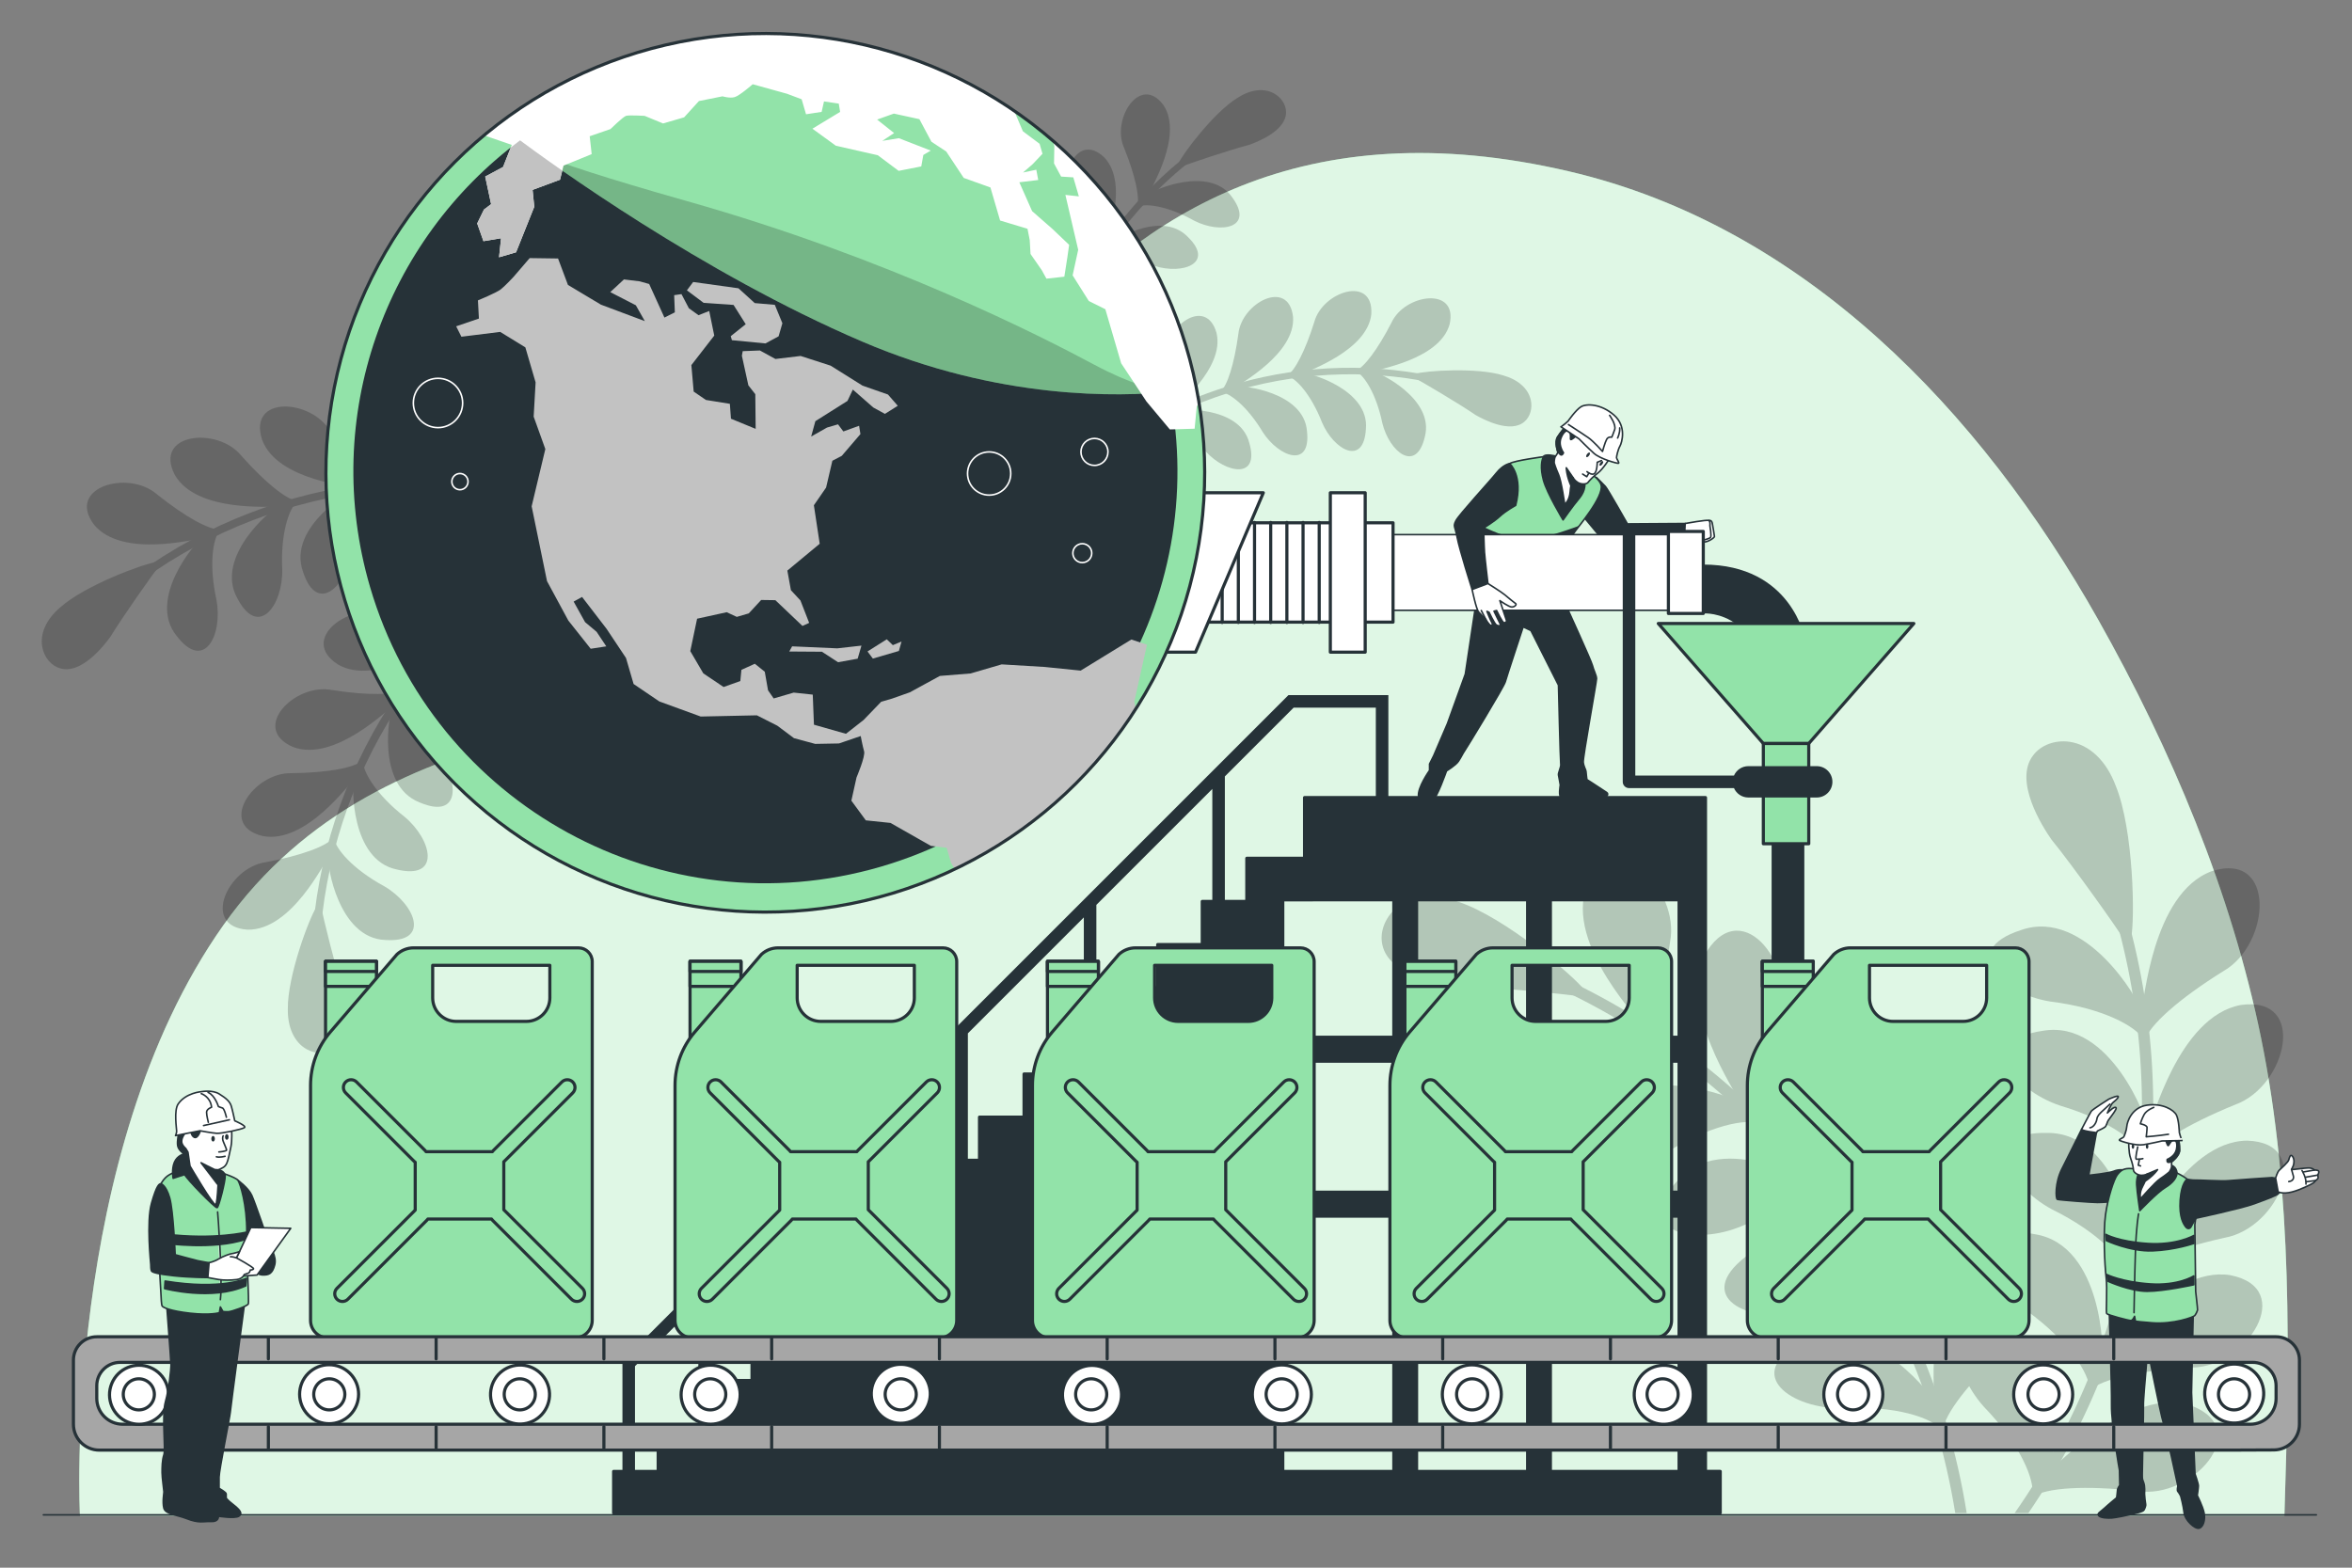 <?xml version="1.0" encoding="utf-8"?>
<!-- Generator: Adobe Illustrator 27.5.0, SVG Export Plug-In . SVG Version: 6.00 Build 0)  -->
<svg version="1.1" xmlns="http://www.w3.org/2000/svg" xmlns:xlink="http://www.w3.org/1999/xlink" x="0px" y="0px"
	 viewBox="0 0 750 500" style="enable-background:new 0 0 750 500;" xml:space="preserve">
<rect x="0" y="0" width="750" height="500" fill="#808080" stroke="none"/>
<g id="Background_Simple">
	<g>
		<path style="fill:#92E3A9;" d="M721.048,331.249c-9.515-46.733-28.787-92.473-51.968-133.594
			c-37.645-66.78-93.894-125.511-168.734-142.995C330.754,15.041,294.291,188.484,256.132,211.375s-133.131,10.565-184.857,83.64
			c-51.726,73.075-45.79,188.41-45.79,188.41H728.45C730.052,432.431,731.183,381.026,721.048,331.249z"/>
		<path style="opacity:0.7;fill:#FFFFFF;" d="M721.048,331.249c-9.515-46.733-28.787-92.473-51.968-133.594
			c-37.645-66.78-93.894-125.511-168.734-142.995C330.754,15.041,294.291,188.484,256.132,211.375s-133.131,10.565-184.857,83.64
			c-51.726,73.075-45.79,188.41-45.79,188.41H728.45C730.052,432.431,731.183,381.026,721.048,331.249z"/>
	</g>
</g>
<g id="Plants">
	<g style="opacity:0.2;">
		<g>
			<g>
				<path d="M337.232,157.329c-0.352-0.407-0.336-1.024,0.05-1.412c32.138-32.298,79.604-45.706,123.873-34.991
					c0.556,0.135,0.901,0.696,0.765,1.254c-0.135,0.558-0.696,0.901-1.254,0.765c-43.569-10.545-90.282,2.651-121.911,34.437
					c-0.405,0.407-1.063,0.408-1.47,0.004C337.266,157.368,337.249,157.349,337.232,157.329z"/>
			</g>
			<g>
				<g>
					<path d="M380.834,148.21c-5.093-11.649-24.995-6.64-24.996-6.109c-1.83,1.191-3.636,2.432-5.417,3.725
						c2.819-0.803,9.669,1.395,17.074,7.471C375.054,159.053,386.096,159.128,380.834,148.21z"/>
				</g>
				<g>
					<path d="M364.593,115.285c-5.404-11.246-17.16,1.306-14.862,11.086c1.93,9.655,2.008,16.772,0.578,19.31
						c1.692-1.411,3.415-2.777,5.168-4.095C355.07,141.309,369.315,126.12,364.593,115.285z"/>
				</g>
			</g>
			<g>
				<g>
					<path d="M398.389,141.329c-3.082-12.322-23.348-10.822-23.422-10.319c-1.977,0.849-3.938,1.749-5.881,2.7
						c2.874-0.287,9.195,3.073,15.431,10.33C390.951,151.017,401.738,152.979,398.389,141.329z"/>
				</g>
				<g>
					<path d="M387.911,106.145c-3.446-11.986-17.003-1.645-16.344,8.351c0.311,9.822-0.766,16.818-2.567,19.053
						c1.875-1.084,3.775-2.12,5.699-3.107C374.332,130.118,390.734,117.634,387.911,106.145z"/>
				</g>
			</g>
			<g>
				<g>
					<path d="M416.767,137.502c-0.993-12.658-21.147-14.583-21.288-14.108c-2.077,0.501-4.146,1.053-6.202,1.658
						c2.858,0.209,8.495,4.591,13.41,12.794C407.835,145.809,418.116,149.549,416.767,137.502z"/>
				</g>
				<g>
					<path d="M412.324,101.061c-1.4-12.391-16.45-4.467-17.448,5.488c-1.321,9.73-3.528,16.437-5.657,18.328
						c2.012-0.746,4.044-1.443,6.091-2.09C394.989,122.417,413.171,112.867,412.324,101.061z"/>
				</g>
			</g>
			<g>
				<g>
					<path d="M435.559,136.799c1.129-12.649-18.459-17.912-18.661-17.467c-2.131,0.147-4.259,0.346-6.382,0.598
						c2.776,0.684,7.595,5.947,11.07,14.855C425.324,143.496,434.863,148.901,435.559,136.799z"/>
				</g>
				<g>
					<path d="M437.285,100.127c0.689-12.454-15.526-7.155-18.166,2.496c-2.931,9.374-6.224,15.618-8.632,17.126
						c2.104-0.399,4.22-0.747,6.345-1.042C416.561,118.287,436.123,111.905,437.285,100.127z"/>
				</g>
			</g>
			<g>
				<g>
					<path d="M454.352,139.29c3.238-12.288-15.35-20.797-15.609-20.382c-2.137-0.213-4.277-0.373-6.421-0.48
						c2.631,1.139,6.521,7.135,8.47,16.502C443.029,144.142,451.616,151.096,454.352,139.29z"/>
				</g>
				<g>
					<path d="M462.249,103.436c2.775-12.165-14.257-9.705-18.489-0.627c-4.487,8.747-8.798,14.352-11.434,15.436
						c2.149-0.042,4.302-0.03,6.459,0.035C438.569,117.81,459.09,114.834,462.249,103.436z"/>
				</g>
			</g>
			<g>
				<path d="M451.219,119.929c-0.186-0.283,18.249-2.594,27.949,0.471c9.616,2.732,9.842,10.597,6.569,13.485
					c-3.243,2.957-9.863,0.779-14.92-2.161C466.053,128.418,451.428,119.701,451.219,119.929z"/>
				<path d="M450.695,120.382c-0.02-0.023-0.038-0.047-0.055-0.073c-0.161-0.245-0.149-0.576,0.028-0.81
					c0.012-0.016,0.028-0.031,0.049-0.048c0.131-0.143,0.234-0.249,0.5-0.218c3.284-1.005,19.826-2.129,28.161,0.506
					c4.734,1.344,7.932,4.193,8.753,7.81c0.591,2.606-0.168,5.296-1.935,6.855c-4.387,4-13.146-0.582-15.727-2.082
					c-4.647-3.223-17.964-11.15-19.335-11.706C450.962,120.595,450.806,120.511,450.695,120.382z M485.102,124.616
					c-1.157-1.336-3.044-2.674-6.122-3.549c-7.654-2.419-20.659-1.453-25.569-0.836c1.274,0.706,3.224,1.858,6.256,3.676
					c3.907,2.342,8.992,5.476,11.546,7.248c4.845,2.814,11.12,4.898,14.058,2.218c1.401-1.236,1.99-3.398,1.509-5.516
					C486.583,126.996,486.133,125.806,485.102,124.616z"/>
			</g>
		</g>
		<g>
			<g>
				<path d="M329.92,163.327c-0.539,0-0.994-0.416-1.035-0.962c-3.383-45.437,17.548-90.099,54.625-116.555
					c0.466-0.332,1.116-0.225,1.449,0.242c0.333,0.467,0.225,1.116-0.242,1.449c-36.49,26.037-57.089,69.991-53.759,114.709
					c0.043,0.572-0.387,1.071-0.959,1.113C329.973,163.326,329.947,163.327,329.92,163.327z"/>
			</g>
			<g>
				<g>
					<path d="M351.565,124.393c-12.141-3.774-21.38,14.551-20.979,14.899c-0.297,2.163-0.541,4.341-0.729,6.533
						c1.237-2.657,7.384-6.397,16.824-8.018C355.98,135.86,363.264,127.561,351.565,124.393z"/>
				</g>
				<g>
					<path d="M316.043,115.121c-12.04-3.275-10.244,13.828-1.346,18.493c8.563,4.861,13.994,9.46,14.978,12.202
						c0.04-2.203,0.136-4.399,0.287-6.588C329.485,139.355,327.325,118.644,316.043,115.121z"/>
				</g>
			</g>
			<g>
				<g>
					<path d="M357.853,106.617c-11.333-5.735-23.464,10.568-23.132,10.953c-0.653,2.05-1.256,4.122-1.808,6.213
						c1.664-2.361,8.341-4.941,17.91-4.905C360.309,118.582,368.853,111.711,357.853,106.617z"/>
				</g>
				<g>
					<path d="M324.395,91.509c-11.317-5.24-12.373,11.778-4.384,17.823c7.629,6.194,12.214,11.588,12.724,14.411
						c0.408-2.127,0.868-4.242,1.381-6.342C333.632,117.467,334.929,96.895,324.395,91.509z"/>
				</g>
			</g>
			<g>
				<g>
					<path d="M366.99,90.217c-10.22-7.534-24.867,6.443-24.6,6.86c-0.981,1.898-1.917,3.824-2.806,5.774
						c2.028-2.024,9.032-3.417,18.45-1.764C367.424,102.408,376.98,97.084,366.99,90.217z"/>
				</g>
				<g>
					<path d="M336.531,69.725c-10.284-7.052-14.144,9.512-7.271,16.783c6.492,7.367,10.118,13.426,10.154,16.273
						c0.753-2.01,1.556-4.002,2.407-5.973C341.33,96.809,346.01,76.812,336.531,69.725z"/>
				</g>
			</g>
			<g>
				<g>
					<path d="M378.758,75.55c-8.824-9.132-25.624,2.232-25.42,2.676c-1.284,1.707-2.526,3.446-3.725,5.217
						c2.334-1.651,9.467-1.85,18.477,1.354C377.121,87.672,387.452,83.997,378.758,75.55z"/>
				</g>
				<g>
					<path d="M352.162,50.243c-8.964-8.672-15.572,7.055-10.003,15.368c5.168,8.351,7.734,14.928,7.298,17.736
						c1.075-1.852,2.197-3.679,3.365-5.479C352.327,77.796,360.306,58.83,352.162,50.243z"/>
				</g>
			</g>
			<g>
				<g>
					<path d="M392.941,62.972c-7.171-10.491-25.77-2.007-25.626-1.54c-1.56,1.476-3.082,2.99-4.565,4.541
						c2.583-1.244,9.662-0.26,18.02,4.398C389.199,74.709,400.076,72.769,392.941,62.972z"/>
				</g>
				<g>
					<path d="M371.003,33.535c-7.381-10.061-16.669,4.426-12.576,13.568c3.676,9.117,5.092,16.045,4.186,18.748
						c1.375-1.652,2.793-3.272,4.254-4.86C366.372,60.846,377.553,43.383,371.003,33.535z"/>
				</g>
			</g>
			<g>
				<path d="M376.253,52.669c-0.336-0.045,9.984-15.495,18.65-20.822c8.359-5.482,14.453-0.505,14.495,3.86
					c0.113,4.387-5.867,7.966-11.399,9.866C392.382,47.01,376.218,52.362,376.253,52.669z"/>
				<path d="M376.253,53.362c-0.03,0-0.061-0.002-0.091-0.006c-0.29-0.039-0.533-0.264-0.594-0.551
					c-0.004-0.02-0.005-0.042-0.004-0.068c-0.022-0.192-0.035-0.34,0.162-0.521c1.389-3.14,11.367-16.382,18.815-20.959
					c4.114-2.7,8.361-3.253,11.633-1.506c2.357,1.259,3.894,3.594,3.916,5.95c0.153,5.935-9.045,9.558-11.867,10.527
					c-5.478,1.404-20.188,6.283-21.506,6.956C376.59,53.299,376.424,53.362,376.253,53.362z M401.974,30.12
					c-1.768,0-4.014,0.551-6.69,2.306c-6.838,4.203-14.621,14.667-17.368,18.784c1.368-0.501,3.515-1.221,6.874-2.324
					c4.328-1.421,10.025-3.215,13.037-3.985c5.299-1.821,10.981-5.201,10.878-9.176c-0.018-1.868-1.267-3.729-3.183-4.752
					C404.744,30.558,403.549,30.12,401.974,30.12z"/>
			</g>
		</g>
	</g>
	<g style="opacity:0.2;">
		<g>
			<g>
				<path d="M184.12,171.266c-0.347-0.546-1.062-0.74-1.642-0.43c-48.262,25.827-80.081,75.815-83.039,130.455
					c-0.037,0.687,0.49,1.277,1.179,1.314c0.688,0.038,1.277-0.49,1.314-1.179c2.911-53.775,34.226-102.97,81.725-128.388
					c0.608-0.325,0.837-1.082,0.512-1.69C184.153,171.32,184.137,171.293,184.12,171.266z"/>
			</g>
			<g>
				<g>
					<path d="M158.57,218.29c-11.646-9.883,0.99-31.054,1.602-30.872c2.002-1.694,4.054-3.344,6.156-4.947
						c-1.898,2.966-1.734,11.608,2.701,22.226C173.043,215.383,169.316,228.114,158.57,218.29z"/>
				</g>
				<g>
					<path d="M126.292,188.232c-11.075-10.102,7.429-19.294,17.889-13.273c10.444,5.555,18.606,8.102,22.02,7.334
						c-2.208,1.459-4.374,2.971-6.497,4.533C159.527,186.261,137.13,197.406,126.292,188.232z"/>
				</g>
			</g>
			<g>
				<g>
					<path d="M144.59,236.113c-13.114-7.801-4.39-30.603-3.786-30.514c1.659-1.982,3.372-3.928,5.138-5.834
						c-1.323,3.207,0.36,11.641,6.558,21.323C158.307,230.9,156.84,243.99,144.59,236.113z"/>
				</g>
				<g>
					<path d="M107.723,211.907c-12.603-8.104,3.978-20.133,15.253-15.922c11.195,3.749,19.617,4.926,22.81,3.626
						c-1.895,1.783-3.743,3.612-5.544,5.485C139.997,204.561,119.968,219.123,107.723,211.907z"/>
				</g>
			</g>
			<g>
				<g>
					<path d="M133.84,255.939c-14.222-5.514-9.478-29.369-8.883-29.367c1.294-2.218,2.644-4.407,4.05-6.564
						c-0.747,3.361,2.35,11.361,10.091,19.848C146.484,248.53,147.237,261.651,133.84,255.939z"/>
				</g>
				<g>
					<path d="M93.443,238.243c-13.775-5.89,0.54-20.471,12.34-18.181c11.652,1.84,20.132,1.616,23.043-0.18
						c-1.554,2.058-3.057,4.155-4.508,6.287C124.003,225.67,106.735,243.294,93.443,238.243z"/>
				</g>
			</g>
			<g>
				<g>
					<path d="M126.542,277.319c-14.945-3.069-14.236-27.425-13.654-27.505c0.905-2.401,1.869-4.781,2.892-7.137
						c-0.171,3.43,4.22,10.793,13.271,17.868C137.782,267.854,140.708,280.698,126.542,277.319z"/>
				</g>
				<g>
					<path d="M83.749,266.642c-14.568-3.508-2.872-20.336,9.145-20.041c11.798-0.136,20.12-1.768,22.687-4.019
						c-1.186,2.283-2.316,4.598-3.39,6.941C111.801,249.067,97.703,269.372,83.749,266.642z"/>
				</g>
			</g>
			<g>
				<g>
					<path d="M122.918,299.804c-15.258-0.517-18.63-24.844-18.063-24.999c0.493-2.532,1.048-5.051,1.665-7.554
						c0.402,3.421,5.958,9.967,16.064,15.444C132.412,288.451,137.448,300.733,122.918,299.804z"/>
				</g>
				<g>
					<path d="M78.936,296.509c-14.957-1.007-6.244-19.756,5.663-21.492c11.614-2.143,19.552-5.168,21.71-7.827
						c-0.79,2.458-1.52,4.94-2.19,7.444C103.653,274.226,93.142,296.81,78.936,296.509z"/>
				</g>
			</g>
			<g>
				<path d="M101.723,289.513c-0.261-0.312-9.287,20.103-9.109,32.323c-0.177,12.008,8.795,14.984,13.249,12.215
					c4.522-2.71,4.302-11.08,2.666-17.914C106.368,309.515,101.388,289.675,101.723,289.513z"/>
				<path d="M102.425,289.067c-0.02-0.031-0.041-0.061-0.065-0.089c-0.226-0.269-0.611-0.371-0.941-0.248
					c-0.022,0.009-0.046,0.022-0.072,0.04c-0.209,0.101-0.368,0.183-0.424,0.5c-2.29,3.431-9.296,22.078-9.142,32.579
					c-0.089,5.911,2.085,10.574,5.964,12.768c2.794,1.58,6.152,1.635,8.556,0.141c6.118-3.667,3.87-15.328,3.035-18.815
					c-2.104-6.46-6.627-24.52-6.793-26.291C102.578,289.449,102.535,289.24,102.425,289.067z M95.415,330.12
					c-1.138-1.793-2.026-4.426-1.969-8.27c-0.14-9.643,5.461-24.273,7.868-29.711c0.372,1.71,1.025,4.351,2.069,8.468
					c1.346,5.305,3.195,12.238,4.353,15.788c1.565,6.547,1.796,14.486-2.302,16.942c-1.906,1.185-4.597,1.116-6.868-0.168
					C97.643,332.647,96.429,331.717,95.415,330.12z"/>
			</g>
		</g>
		<g>
			<g>
				<path d="M193.546,164.924c0.186-0.62-0.135-1.288-0.749-1.523c-51.115-19.583-109.734-10.921-152.98,22.607
					c-0.543,0.422-0.645,1.207-0.222,1.751c0.422,0.545,1.206,0.645,1.751,0.222c42.561-32.996,100.251-41.521,150.557-22.248
					c0.644,0.247,1.366-0.076,1.612-0.719C193.527,164.984,193.537,164.955,193.546,164.924z"/>
			</g>
			<g>
				<g>
					<path d="M141.271,176.386c-0.151-15.274,24.126-19.577,24.389-18.995c2.591,0.404,5.182,0.876,7.769,1.417
						c-3.484,0.507-9.911,6.287-15.036,16.59C152.942,185.426,140.877,190.941,141.271,176.386z"/>
				</g>
				<g>
					<path d="M142.869,132.309c0.389-14.985,19.449-7.012,21.744,4.837c2.636,11.531,6.053,19.369,8.868,21.448
						c-2.549-0.714-5.109-1.363-7.679-1.945C166.112,156.146,143.027,146.508,142.869,132.309z"/>
				</g>
			</g>
			<g>
				<g>
					<path d="M118.646,177.483c-2.686-15.021,20.263-23.35,20.592-22.834c2.585-0.043,5.177-0.021,7.774,0.066
						c-3.291,1.099-8.566,7.892-11.829,18.915C131.565,184.441,120.709,191.9,118.646,177.483z"/>
				</g>
				<g>
					<path d="M112.815,133.767c-2.122-14.832,17.825-10.17,22.022,1.11c4.493,10.917,9.116,18.055,12.189,19.618
						c-2.588-0.265-5.181-0.466-7.775-0.601C139.494,153.359,115.375,147.748,112.815,133.767z"/>
				</g>
			</g>
			<g>
				<g>
					<path d="M96.62,182.333c-5.14-14.361,16.001-26.389,16.388-25.938c2.523-0.474,5.062-0.885,7.613-1.235
						c-3.03,1.635-7.051,9.212-8.401,20.621C110.498,187.042,101.071,196.2,96.62,182.333z"/>
				</g>
				<g>
					<path d="M83.558,140.208c-4.563-14.269,15.83-12.991,21.823-2.57c6.236,10.014,11.955,16.278,15.219,17.303
						c-2.573,0.172-5.142,0.408-7.704,0.707C113.065,155.083,88.44,153.564,83.558,140.208z"/>
				</g>
			</g>
			<g>
				<g>
					<path d="M75.68,190.809c-7.461-13.308,11.416-28.714,11.857-28.326c2.407-0.888,4.838-1.716,7.289-2.485
						c-2.706,2.116-5.398,10.255-4.822,21.728C90.193,193.112,82.397,203.73,75.68,190.809z"/>
				</g>
				<g>
					<path d="M55.743,151.468c-6.883-13.309,13.495-15.482,21.137-6.203c7.825,8.831,14.506,14.054,17.888,14.521
						c-2.502,0.598-4.992,1.258-7.467,1.98C87.391,161.172,62.812,163.804,55.743,151.468z"/>
				</g>
			</g>
			<g>
				<g>
					<path d="M56.308,202.787c-9.596-11.874,6.589-30.346,7.077-30.019c2.237-1.285,4.505-2.514,6.801-3.686
						c-2.323,2.543-3.635,11.028-1.162,22.254C71.105,202.533,65.117,214.38,56.308,202.787z"/>
				</g>
				<g>
					<path d="M30.011,167.378c-9.028-11.967,10.849-17.652,19.955-9.785c9.222,7.378,16.704,11.4,20.127,11.29
						c-2.375,1.012-4.73,2.084-7.062,3.217C63.036,171.48,39.082,178.315,30.011,167.378z"/>
				</g>
			</g>
			<g>
				<path d="M50.215,180.026c0.065-0.402-21.277,6.137-30.4,14.27c-9.195,7.726-5.572,16.457-0.563,18.011
					c5.009,1.645,11.193-4,15.288-9.71C38.134,196.63,49.874,179.879,50.215,180.026z"/>
				<path d="M51.013,180.266c0.011-0.035,0.019-0.071,0.025-0.107c0.056-0.347-0.12-0.704-0.429-0.873
					c-0.021-0.012-0.046-0.021-0.077-0.028c-0.214-0.092-0.38-0.158-0.656,0.007c-4.093,0.515-22.776,7.423-30.614,14.412
					c-4.528,3.802-6.63,8.498-5.75,12.866c0.635,3.147,2.791,5.722,5.494,6.561c6.777,2.225,14.121-7.107,16.212-10.02
					c3.507-5.819,14.201-21.06,15.431-22.344C50.824,180.631,50.954,180.462,51.013,180.266z M15.387,201.836
					c0.61-2.034,2.021-4.429,4.964-6.902c7.198-6.417,21.926-11.759,27.612-13.498c-1.049,1.401-2.619,3.623-5.047,7.107
					c-3.13,4.489-7.161,10.426-9.088,13.625c-3.925,5.468-9.776,10.84-14.315,9.349c-2.143-0.665-3.853-2.746-4.368-5.303
					C14.935,205.174,14.843,203.648,15.387,201.836z"/>
			</g>
		</g>
	</g>
	<g style="opacity:0.2;">
		<g>
			<g>
				<path d="M623.485,482.582h3.651c-12.306-77.612-64.894-144.429-137.489-174.558c-0.917-0.38-1.974,0.054-2.354,0.973
					c-0.382,0.919,0.054,1.974,0.973,2.354C559.536,340.931,611.209,406.44,623.485,482.582z"/>
			</g>
			<g>
				<g>
					<path d="M574.216,428.386c19.047-11.104,41.793,16.267,41.251,17.012c1.344,3.539,2.604,7.125,3.775,10.756
						c-3.125-4.008-14.967-7.937-31.551-7.001C571.218,449.482,555.68,438.293,574.216,428.386z"/>
				</g>
				<g>
					<path d="M630.635,398.892c19.071-10.221,22.693,19.381,9.473,30.726c-12.578,11.547-19.966,21.433-20.561,26.449
						c-0.925-3.707-1.942-7.382-3.049-11.021C617.352,445.076,612.941,409.236,630.635,398.892z"/>
				</g>
			</g>
			<g>
				<g>
					<path d="M556.671,400.794c16.919-14.102,43.764,8.727,43.352,9.507c1.901,3.211,3.726,6.477,5.473,9.796
						c-3.73-3.342-16.019-5.102-32.174-1.318C557.178,421.97,540.066,413.684,556.671,400.794z"/>
				</g>
				<g>
					<path d="M607.331,362.242c17.085-13.261,25.492,15.087,14.344,28.411c-10.481,13.436-16.13,24.335-15.893,29.306
						c-1.517-3.436-3.118-6.83-4.802-10.181C601.825,409.702,591.626,375.443,607.331,362.242z"/>
				</g>
			</g>
			<g>
				<g>
					<path d="M534.85,376.638c14.337-16.709,44.529,1.209,44.241,2.017c2.397,2.826,4.728,5.716,6.989,8.666
						c-4.215-2.631-16.592-2.26-31.865,4.2C538.861,397.407,520.64,392.129,534.85,376.638z"/>
				</g>
				<g>
					<path d="M578.345,330.153c14.634-15.92,27.605,10.57,18.819,25.532c-8.102,14.976-11.872,26.626-10.825,31.452
						c-2.055-3.104-4.186-6.157-6.392-9.157C580.776,377.789,565.084,345.819,578.345,330.153z"/>
				</g>
			</g>
			<g>
				<g>
					<path d="M509.255,356.432c11.357-18.867,44.169-6.202,43.998-5.371c2.833,2.385,5.609,4.841,8.326,7.365
						c-4.587-1.881-16.718,0.559-30.696,9.479C516.738,376.279,497.85,374.09,509.255,356.432z"/>
				</g>
				<g>
					<path d="M544.347,303.315c11.773-18.144,29.06,5.861,22.885,22.076c-5.483,16.124-7.259,28.236-5.429,32.811
						c-2.538-2.711-5.145-5.361-7.819-7.949C554.792,349.941,533.928,320.996,544.347,303.315z"/>
				</g>
			</g>
			<g>
				<g>
					<path d="M480.39,340.698c8.034-20.52,42.766-13.422,42.705-12.577c3.21,1.887,6.371,3.853,9.482,5.896
						c-4.849-1.096-16.429,3.321-28.74,14.445C491.283,359.074,472.147,360.029,480.39,340.698z"/>
				</g>
				<g>
					<path d="M506.006,282.414c8.557-19.874,29.891,0.993,26.532,18.034c-2.663,16.838-2.359,29.096,0.223,33.31
						c-2.966-2.256-5.994-4.442-9.081-6.557C524.462,326.763,498.771,301.606,506.006,282.414z"/>
				</g>
			</g>
			<g>
				<path d="M504.581,316.791c0.55-0.206-22.902-22.298-39.621-27.927c-16.259-6.01-24.62,4.772-22.991,12.165
					c1.516,7.458,13.015,11.179,23.102,12.234C475.124,313.506,504.522,316.258,504.581,316.791z"/>
				<path d="M504.851,317.962c0.052-0.012,0.102-0.027,0.152-0.046c0.475-0.178,0.798-0.653,0.789-1.162
					c-0.001-0.035-0.007-0.073-0.02-0.117c-0.037-0.333-0.073-0.589-0.477-0.817c-3.57-4.766-25.586-23.259-39.952-28.095
					c-8.003-2.961-15.395-2.242-20.245,1.983c-3.493,3.045-5.181,7.589-4.302,11.578c2.052,10.089,19.004,12.631,24.152,13.171
					c9.804,0.24,36.559,2.761,39.049,3.385C504.258,317.987,504.563,318.029,504.851,317.962z M452.34,288.697
					c2.987-0.688,6.998-0.631,12.203,1.293c13.192,4.442,30.415,19.095,36.66,24.983c-2.507-0.315-6.415-0.695-12.52-1.251
					c-7.867-0.717-18.193-1.53-23.582-1.66c-9.663-1.015-20.581-4.515-21.954-11.273c-0.697-3.163,0.69-6.794,3.529-9.268
					C447.831,290.516,449.678,289.31,452.34,288.697z"/>
			</g>
		</g>
		<g>
			<g>
				<path d="M642.425,482.582h4.381c39.748-58.133,50.771-132.864,28.401-200.328c-0.313-0.942-1.333-1.457-2.277-1.143
					c-0.944,0.312-1.457,1.332-1.143,2.277C694.065,350.576,682.692,425.086,642.425,482.582z"/>
			</g>
			<g>
				<g>
					<path d="M639.563,424.971c20.862,7.133,15.057,42.244,14.138,42.322c-1.796,3.333-3.683,6.632-5.661,9.894
						c0.984-4.986-3.796-16.511-15.358-28.436C621.651,436.514,619.941,417.442,639.563,424.971z"/>
				</g>
				<g>
					<path d="M698.79,448.321c20.21,7.728,0.201,29.842-17.03,27.272c-16.962-1.951-29.272-1.066-33.454,1.767
						c2.197-3.126,4.309-6.3,6.337-9.519C655.179,468.508,679.388,441.715,698.79,448.321z"/>
				</g>
			</g>
			<g>
				<g>
					<path d="M648.939,393.648c21.736,3.561,22.047,38.799,21.188,38.998c-1.183,3.539-2.458,7.057-3.824,10.55
						c0.085-5.008-6.627-15.451-20.063-25.187C633.262,407.891,628.326,389.53,648.939,393.648z"/>
				</g>
				<g>
					<path d="M711.245,406.714c21.208,4.237,5.279,29.148-12.091,29.441c-17.018,0.871-28.956,3.734-32.559,7.166
						c1.605-3.396,3.123-6.828,4.554-10.294C671.76,433.616,690.985,403.481,711.245,406.714z"/>
				</g>
			</g>
			<g>
				<g>
					<path d="M652.92,361.338c22.017-0.097,28.232,34.457,27.432,34.768c-0.568,3.662-1.227,7.315-1.977,10.956
						c-0.77-4.909-9.152-14.023-24.032-21.341C639.843,377.965,631.906,360.735,652.92,361.338z"/>
				</g>
				<g>
					<path d="M716.532,363.797c21.615,0.644,10.077,27.788-6.986,30.939c-16.626,3.677-27.9,8.452-30.864,12.402
						c1.002-3.585,1.915-7.195,2.739-10.826C682.11,396.814,696.009,364.025,716.532,363.797z"/>
				</g>
			</g>
			<g>
				<g>
					<path d="M651.443,328.763c21.698-3.763,33.599,29.334,32.859,29.748c0.052,3.703,0.012,7.41-0.119,11.115
						c-1.58-4.699-11.365-12.274-27.258-17.002C641.336,347.411,630.628,331.698,651.443,328.763z"/>
				</g>
				<g>
					<path d="M714.57,320.526c21.423-2.975,14.59,25.806-1.711,31.751c-15.779,6.408-26.099,12.993-28.36,17.372
						c0.388-3.693,0.686-7.399,0.892-11.115C686.156,358.942,694.383,324.222,714.57,320.526z"/>
				</g>
			</g>
			<g>
				<g>
					<path d="M644.446,296.641c20.772-7.357,38.139,23.547,37.46,24.055c0.674,3.662,1.257,7.339,1.749,11.028
						c-2.345-4.384-13.265-10.247-29.732-12.273C637.683,316.904,624.435,303.062,644.446,296.641z"/>
				</g>
				<g>
					<path d="M705.276,277.858c20.626-6.539,18.814,23.248,3.732,31.863c-14.473,9.007-23.542,17.261-25.037,21.972
						c-0.236-3.719-0.565-7.44-0.987-11.157C683.827,320.84,686.031,284.951,705.276,277.858z"/>
				</g>
			</g>
			<g>
				<path d="M678.354,299.283c0.516,0.281,1.868-31.909-4.819-48.234c-6.099-16.227-19.723-15.49-24.246-9.42
					c-4.645,6.028,0.068,17.157,5.872,25.474C661.557,274.862,678.718,298.889,678.354,299.283z"/>
				<path d="M677.645,300.253c0.043,0.031,0.087,0.059,0.134,0.085c0.446,0.243,1.016,0.176,1.395-0.164
					c0.026-0.023,0.051-0.053,0.076-0.092c0.228-0.246,0.397-0.441,0.306-0.896c1.266-5.818,0.838-34.567-4.909-48.594
					c-3-7.989-8.381-13.107-14.75-14.008c-4.588-0.648-9.129,1.05-11.569,4.326c-6.285,8.155,2.889,22.635,5.85,26.88
					c6.235,7.569,21.842,29.447,23,31.738C677.238,299.821,677.406,300.079,677.645,300.253z M665.4,241.398
					c2.475,1.808,5.057,4.878,7.01,10.072c5.277,12.881,5.471,35.493,5.107,44.068c-1.403-2.101-3.673-5.305-7.249-10.284
					c-4.607-6.417-10.751-14.756-14.18-18.915c-5.557-7.97-10.058-18.515-5.847-23.977c1.935-2.598,5.588-3.926,9.317-3.398
					C661.074,239.179,663.195,239.787,665.4,241.398z"/>
			</g>
		</g>
	</g>
</g>
<g id="Ladder">
	<g>
		
			<rect x="369.167" y="301.261" style="fill:#263238;stroke:#263238;stroke-linecap:round;stroke-linejoin:round;stroke-miterlimit:10;" width="21.045" height="13.249"/>
		
			<rect x="354.961" y="315.019" style="fill:#263238;stroke:#263238;stroke-linecap:round;stroke-linejoin:round;stroke-miterlimit:10;" width="21.045" height="13.249"/>
		
			<rect x="326.55" y="342.535" style="fill:#263238;stroke:#263238;stroke-linecap:round;stroke-linejoin:round;stroke-miterlimit:10;" width="21.045" height="13.249"/>
		
			<rect x="312.345" y="356.294" style="fill:#263238;stroke:#263238;stroke-linecap:round;stroke-linejoin:round;stroke-miterlimit:10;" width="21.045" height="13.249"/>
		
			<rect x="269.728" y="397.569" style="fill:#263238;stroke:#263238;stroke-linecap:round;stroke-linejoin:round;stroke-miterlimit:10;" width="21.045" height="13.249"/>
		
			<rect x="239.804" y="426.55" style="fill:#263238;stroke:#263238;stroke-linecap:round;stroke-linejoin:round;stroke-miterlimit:10;" width="21.045" height="13.249"/>
		
			<rect x="225.599" y="440.309" style="fill:#263238;stroke:#263238;stroke-linecap:round;stroke-linejoin:round;stroke-miterlimit:10;" width="21.045" height="13.249"/>
		
			<rect x="209.881" y="455.532" style="fill:#263238;stroke:#263238;stroke-linecap:round;stroke-linejoin:round;stroke-miterlimit:10;" width="21.045" height="13.249"/>
		<path style="fill:#263238;stroke:#263238;stroke-linecap:round;stroke-linejoin:round;stroke-miterlimit:10;" d="M543.841,469.29
			V286.975v-5.077v-27.517H415.992v19.363h-18.415v13.249h4.209v0.51h-18.414v13.249h18.414v30.064h-39.986v-2.038h-21.045v13.249
			h21.045v-3.567h39.986v41.784h-82.602v-10.191h-21.045v13.249h5.787v0.51h-19.993v13.249h21.045v-9.172h96.808v81.404H271.729
			v-44.715h4.838v-13.249h-21.045v13.249h8.944v44.715h-68.792v13.249h352.87V469.29H543.841z M487.123,338.459v41.784h-35.405
			v-41.784H487.123z M451.717,330.815v-43.841h35.405v43.841H451.717z M535.423,380.243h-41.038v-41.784h41.038V380.243z
			 M487.123,387.887v81.404h-35.405v-81.404H487.123z M494.385,387.887h41.038v81.404h-41.038V387.887z M535.423,330.815h-41.038
			v-43.841h41.038V330.815z M409.049,286.993h9.573v-0.018h25.832v43.841h-35.405V286.993z M409.049,338.459h35.405v41.784h-35.405
			V338.459z M409.049,387.887h35.405v81.404h-35.405V387.887z"/>
		<polygon style="fill:#263238;" points="410.852,221.698 198.484,434.067 198.484,482.415 202.484,482.415 202.484,435.724 
			222.684,415.523 222.684,456.234 226.684,456.234 226.684,411.523 263.658,374.549 263.658,415.26 267.658,415.26 
			267.658,370.549 304.633,333.574 304.633,374.285 308.633,374.285 308.633,329.574 345.607,292.6 345.607,333.311 
			349.607,333.311 349.607,288.6 386.581,251.626 386.581,292.337 390.581,292.337 390.581,247.626 412.509,225.698 438.72,225.698 
			438.72,258.678 442.72,258.678 442.72,221.698 		"/>
		<path style="fill:#263238;stroke:#263238;stroke-linecap:round;stroke-linejoin:round;stroke-miterlimit:10;" d="M404.704,282.871
			L201.415,478.732h203.987C405.402,478.732,410.678,279.564,404.704,282.871z"/>
	</g>
</g>
<g id="Character_3">
	<g>
		
			<path style="fill:#263238;stroke:#263238;stroke-width:0.5;stroke-linecap:round;stroke-linejoin:round;stroke-miterlimit:10;" d="
			M677.46,373.182c0,0-1.802-0.334-3.337,0.334c-1.535,0.667-8.075,1.335-8.075,1.335l2.469-13.614c0,0-2.269-0.2-3.27-0.534
			c-1.001-0.334-1.468-0.534-1.468-0.534s-4.004,8.142-6.273,12.613c-2.269,4.471-2.002,9.543-1.468,9.743
			c0.534,0.2,10.945,1.001,12.813,1.001s4.538-0.267,4.538-0.267S675.992,375.384,677.46,373.182z"/>
		
			<path style="fill:#263238;stroke:#263238;stroke-width:0.5;stroke-linecap:round;stroke-linejoin:round;stroke-miterlimit:10;" d="
			M672.588,418.026c0,0,0.817,24.158,0.727,30.152c-0.091,5.994,2.543,20.798,2.543,20.798l0.091,4.723c0,0-0.727,0.999-0.727,1.544
			s-0.273,2.452-0.273,2.452s-2.452,1.998-3.814,3.27c-1.362,1.271-2.543,1.725-1.907,2.452c0.636,0.727,2.906,0.817,4.178,0.727
			c1.271-0.091,5.268-0.908,6.266-1.181c0.999-0.273,3.633-0.727,3.996-1.362c0.363-0.636,0.636-1.544,0.545-1.816
			c-0.091-0.272-0.363-2.634-0.363-3.27c0-0.636,0.182-2.361-0.273-3.633c-0.454-1.272-0.454-0.999-0.454-2.725
			c0-1.725,0.462-20.766,0.371-21.946c-0.091-1.181,0.748-10.512,0.748-10.512s0.516-7.23,0.697-6.867
			c0.182,0.363,3.905,19.889,4.904,22.977c0.999,3.088,4.632,20.162,4.632,20.162s-0.363,1.362,0,1.726
			c0.363,0.363,0.908,1.453,0.908,1.453s0.817,2.997,1.09,5.358s3.36,5.177,4.723,4.904c1.362-0.273,2.089-2.725,1.635-4.904
			c-0.454-2.18-2.18-5.54-2.18-5.54s0.363-2.361,0.363-3.088c0-0.727-1.09-3.814-1.09-3.814l-1.09-25.974l0.545-25.793
			l-26.701-2.724L672.588,418.026z"/>
		<g>
			
				<path style="fill:#92E3A9;stroke:#263238;stroke-width:0.5;stroke-linecap:round;stroke-linejoin:round;stroke-miterlimit:10;" d="
				M683.733,373.048c0,0-1.468-0.133-4.004-0.334c-2.536-0.2-3.47,0.601-4.538,1.935c-1.068,1.335-3.07,7.408-3.804,12.88
				c-0.734,5.472-0.267,15.883,0.2,19.754c0.467,3.871-0.133,11.212,0.2,11.679c0.334,0.467,7.007,2.202,7.675,2.202
				c0.667,0,1.201-1.335,1.201-1.335l0.267,1.468c0,0-1.468,0.067,5.339,0.601c6.807,0.534,13.214-1.802,13.614-2.336
				c0.4-0.534,0.801-1.401,0.868-1.735c0.067-0.334-0.601-5.739-0.601-5.939s-0.267-21.288-0.267-21.288s1.468-9.543-0.467-12.48
				c-1.935-2.936-6.807-4.671-6.807-4.671L683.733,373.048z"/>
			<path style="fill:none;stroke:#263238;stroke-width:0.5;stroke-linecap:round;stroke-linejoin:round;stroke-miterlimit:10;" d="
				M681.942,387.148c0,0-0.727,3.723-0.999,11.988c-0.273,8.264-0.454,19.526-0.454,19.526"/>
			
				<path style="fill:#263238;stroke:#263238;stroke-width:0.5;stroke-linecap:round;stroke-linejoin:round;stroke-miterlimit:10;" d="
				M671.498,393.687c0,0,3.905,2.27,13.26,2.906c9.354,0.636,14.803-2.543,14.803-2.543v2.543c0,0-5.994,2.089-13.169,2.361
				c-7.175,0.272-14.713-3.27-14.713-3.27L671.498,393.687z"/>
			
				<path style="fill:#263238;stroke:#263238;stroke-width:0.5;stroke-linecap:round;stroke-linejoin:round;stroke-miterlimit:10;" d="
				M671.771,406.492c0,0,4.722,2.361,13.804,2.997c9.082,0.636,13.986-2.543,13.986-2.543v2.815c0,0-9.445,2.089-14.894,2.089
				c-5.449,0-12.442-3.179-12.442-3.179L671.771,406.492z"/>
		</g>
		
			<path style="fill:#263238;stroke:#263238;stroke-width:0.5;stroke-linecap:round;stroke-linejoin:round;stroke-miterlimit:10;" d="
			M682.132,373.916c0,0-0.934,1.468-0.801,3.937c0.133,2.469,1.001,8.275,1.001,8.275s5.606-5.873,8.075-7.341
			c2.469-1.468,4.204-3.537,3.671-5.339c-0.534-1.802-2.069-2.002-3.07-2.002C690.006,371.447,683.4,372.047,682.132,373.916z"/>
		<g>
			
				<path style="fill:#FFFFFF;stroke:#263238;stroke-width:0.5;stroke-linecap:round;stroke-linejoin:round;stroke-miterlimit:10;" d="
				M678.795,363.906c0,0-0.067,3.67,0.601,5.472c0.667,1.802,0.868,3.137,0.934,3.871c0.067,0.734,1.401,1.602,2.536,1.602
				s1.802-0.4,1.802-0.4s-0.133,1.535-1.401,3.871c-1.268,2.336-0.667,4.004-0.667,4.004s4.538-5.272,6.273-6.407
				c1.735-1.134,2.87-2.135,2.87-2.135s0.801-1.134,0.734-1.935c-0.067-0.801,0.067-1.335,0.067-1.335s2.469-1.869,2.469-3.67
				c0-1.802-0.267-3.404-0.267-3.404s-4.471-0.534-5.406-0.334c-0.934,0.2-1.802,0.4-4.738,0.734
				c-2.936,0.334-4.204,0.334-4.204,0.334L678.795,363.906z"/>
			<ellipse style="fill:#263238;" cx="684.665" cy="365.628" rx="0.403" ry="0.766"/>
			<ellipse style="fill:#263238;" cx="680.153" cy="365.628" rx="0.403" ry="0.766"/>
			
				<polyline style="fill:none;stroke:#263238;stroke-width:0.5;stroke-linecap:round;stroke-linejoin:round;stroke-miterlimit:10;" points="
				682.215,369.711 681.845,371.632 682.57,371.873 			"/>
			<path style="fill:none;stroke:#263238;stroke-width:0.5;stroke-linecap:round;stroke-linejoin:round;stroke-miterlimit:10;" d="
				M681.67,365.805c0,0-0.908,3.814-0.454,3.905c0,0,0.727,0,0.999,0c0.273,0,1.09-0.182,1.09-0.182"/>
			
				<path style="fill:#263238;stroke:#263238;stroke-width:0.5;stroke-linecap:round;stroke-linejoin:round;stroke-miterlimit:10;" d="
				M695.012,366.842c0-1.802-0.267-3.404-0.267-3.404s-3.355-0.4-4.859-0.377l0.721,0.577c0,0,0.467,1.602,0.734,1.735
				c0.267,0.133,0.667-1.401,1.535-1.602s1.201,0.334,1.268,1.201c0.067,0.867-0.067,2.269-1.001,3.337
				c-0.934,1.068-2.069,1.468-2.069,1.468s-0.267,1.134,0.601,0.934c0.868-0.2,0.868-0.2,0.868-0.2S695.012,368.644,695.012,366.842
				z"/>
			<g>
				
					<path style="fill:#FFFFFF;stroke:#263238;stroke-width:0.5;stroke-linecap:round;stroke-linejoin:round;stroke-miterlimit:10;" d="
					M694.945,361.236c0,0-0.133-4.004-0.934-5.606c-0.801-1.602-4.404-3.871-9.41-3.137c-4.959,0.727-6.34,5.539-6.407,6.74
					c-0.067,1.201-0.801,3.137-1.001,3.403c-0.2,0.267-1.668,0.801-1.335,1.068c0.334,0.267,5.139,1.802,7.608,1.401
					c2.469-0.4,5.939-1.201,5.939-1.201l6.407-0.133C695.813,363.772,695.279,362.638,694.945,361.236z"/>
				<path style="fill:none;stroke:#263238;stroke-width:0.5;stroke-linecap:round;stroke-linejoin:round;stroke-miterlimit:10;" d="
					M686.792,353.2c0,0-2.275,0.803-3.078,2.275c-0.803,1.472-1.205,2.945-1.205,2.945s2.141,0.402,2.141,1.205
					c0,0.803-0.268,2.945-0.268,2.945s3.626-0.274,7.094-0.803"/>
			</g>
			
				<path style="fill:#263238;stroke:#263238;stroke-width:0.5;stroke-linecap:round;stroke-linejoin:round;stroke-miterlimit:10;" d="
				M684.668,374.45l3.337-1.402c0,0-0.601,0.868-1.668,1.869c-1.068,1.001-2.202,1.735-2.202,1.735S684.534,374.784,684.668,374.45z
				"/>
		</g>
		<g>
			
				<path style="fill:#FFFFFF;stroke:#263238;stroke-width:0.5;stroke-linecap:round;stroke-linejoin:round;stroke-miterlimit:10;" d="
				M663.78,360.169c0,0,2.669-5.139,3.07-5.739c0.4-0.601,5.606-3.871,5.606-3.871s3.203-1.468,3.003-0.734
				s-1.201,1.335-1.802,1.935c-0.601,0.601-1.668,3.203-1.668,3.203s1.068-1.001,1.602-1.401c0.534-0.4,1.602-0.734,1.068,0.334
				c-0.534,1.068-2.069,2.936-2.402,3.47c-0.334,0.534-0.534,1.668-1.001,2.069c-0.467,0.4-2.402,1.268-2.402,1.268l-0.334,0.534
				C668.518,361.236,664.113,360.769,663.78,360.169z"/>
			<path style="fill:none;stroke:#263238;stroke-width:0.5;stroke-linecap:round;stroke-linejoin:round;stroke-miterlimit:10;" d="
				M672.789,352.16c0,0-2.336,2.136-2.736,2.536c-0.4,0.4-1.268,1.201-1.401,2.202c-0.134,1.001-0.934,2.603-2.202,2.803"/>
		</g>
		
			<path style="fill:#263238;stroke:#263238;stroke-width:0.5;stroke-linecap:round;stroke-linejoin:round;stroke-miterlimit:10;" d="
			M697.414,376.118c0,0-1.802,1.001-2.202,6.607c-0.4,5.606,1.134,7.741,1.735,8.542c0.601,0.801,1.401,0.734,1.802-0.133
			c0.4-0.868,1.535-2.603,1.535-2.603s14.615-3.137,18.552-4.605c3.937-1.468,7.207-2.603,7.808-3.337
			c0.601-0.734,0.534-3.937-0.133-4.405c-0.667-0.467-2.002-0.601-2.002-0.601s-12.079,0.801-14.014,1.001s-9.743-0.267-10.477-0.2
			C699.283,376.452,697.414,376.118,697.414,376.118z"/>
		<g>
			
				<path style="fill:#FFFFFF;stroke:#263238;stroke-width:0.5;stroke-linecap:round;stroke-linejoin:round;stroke-miterlimit:10;" d="
				M725.643,375.718c0,0,0.534-1.868,1.135-2.469c0.601-0.601,2.87-2.536,3.07-3.337c0.2-0.801,0.534-2.002,1.201-1.068
				c0.667,0.934,0.467,2.336,0.2,3.003c-0.267,0.667-0.467,0.934-0.534,1.135c-0.067,0.2,4.471-0.534,5.673-0.467
				c1.201,0.067,1.602,0.667,1.602,0.667s1.268-0.067,1.401,0.4c0.133,0.467-0.334,1.201-0.334,1.201s0.2,0.601,0.133,0.934
				c-0.067,0.334-0.801,0.801-0.801,0.801s-0.4,0.601-0.867,0.867c-0.467,0.267-3.804,2.069-6.74,2.803
				c-2.936,0.734-4.338-0.067-4.338-0.067L725.643,375.718z"/>
			<path style="fill:none;stroke:#263238;stroke-width:0.5;stroke-linecap:round;stroke-linejoin:round;stroke-miterlimit:10;" d="
				M730.715,372.982c0,0,0.534,1.935,0.601,2.135c0.067,0.2,0.267,1.535-1.468,1.735"/>
			
				<line style="fill:none;stroke:#263238;stroke-width:0.5;stroke-linecap:round;stroke-linejoin:round;stroke-miterlimit:10;" x1="737.989" y1="373.182" x2="734.519" y2="373.783"/>
			
				<line style="fill:none;stroke:#263238;stroke-width:0.5;stroke-linecap:round;stroke-linejoin:round;stroke-miterlimit:10;" x1="739.057" y1="374.784" x2="735.253" y2="375.451"/>
			
				<line style="fill:none;stroke:#263238;stroke-width:0.5;stroke-linecap:round;stroke-linejoin:round;stroke-miterlimit:10;" x1="738.389" y1="376.519" x2="735.386" y2="376.919"/>
			<path style="fill:none;stroke:#263238;stroke-width:0.5;stroke-linecap:round;stroke-linejoin:round;stroke-miterlimit:10;" d="
				M734.052,373.315c0,0,1.468,2.336,1.268,4.338"/>
		</g>
	</g>
</g>
<g id="Character_2">
	<path style="fill:#263238;" d="M543.118,180.063l0.019,15.599c0,0,21.792-1.985,21.792,35.136v76.516h10.431v-76.516l0.241-26.912
		C575.602,203.885,571.423,180.063,543.118,180.063z"/>
	<g>
		<g>
			
				<path style="fill:#263238;stroke:#263238;stroke-width:0.5;stroke-linecap:round;stroke-linejoin:round;stroke-miterlimit:10;" d="
				M471.212,188.661l-3.95,26.333l-5.706,15.8l-4.389,10.241l-1.317,2.633v2.048c0,0-3.95,5.559-3.511,8.339
				c0.439,2.779,2.926,2.341,4.389,1.463s4.535-9.655,4.535-9.655s2.926-1.756,3.804-3.072c0.878-1.317,1.463-2.633,1.902-3.218
				c0.439-0.585,12.581-20.481,13.02-22.09c0.439-1.609,5.706-17.555,5.706-17.555l2.487,1.17l8.778,17.409
				c0,0,0.585,24.577,0.731,25.309c0.146,0.732-0.878,2.78-0.731,3.365c0.146,0.585,0.585,3.218,0.585,3.218
				s-0.732,3.804,0.439,4.096c1.17,0.293,6.291-0.146,6.729-0.146s5.413,0.585,6.437,0.293c1.024-0.293,2.048-1.317,1.17-1.902
				c-0.878-0.585-3.072-2.048-4.681-3.072c-1.609-1.024-1.609-1.024-1.609-1.024s-0.293-2.195-0.293-2.633
				c0-0.439-0.732-1.463-0.878-2.926c-0.146-1.463,4.243-25.602,4.243-26.626c0-1.024-1.024-2.926-1.317-4.242
				c-0.293-1.317-8.631-19.604-8.631-19.604l-0.996-4.59l-26.946-1.554V188.661z"/>
			
				<path style="fill:#263238;stroke:#263238;stroke-width:0.5;stroke-linecap:round;stroke-linejoin:round;stroke-miterlimit:10;" d="
				M509.04,152.275c0,0,2.126,2.029,2.899,2.899s7.014,11.911,7.014,11.911l18.472-0.123l-0.193,4.058c0,0-22.354,4.596-23.224,4.21
				c-0.87-0.387-9.413-10.877-9.413-10.877L509.04,152.275z"/>
			
				<path style="fill:#92E3A9;stroke:#263238;stroke-width:0.5;stroke-linecap:round;stroke-linejoin:round;stroke-miterlimit:10;" d="
				M492.165,145.668c0,0-9.26,1.226-10.758,2.179c-1.498,0.953-6.673,11.439-7.354,14.98c-0.681,3.541-2.996,20.564-2.996,22.47
				c0,1.907,4.63,5.72,7.218,6.264c2.588,0.545,8.579,0.545,8.579,0.545l0.817-1.906l0.681,1.77c0,0,2.451-0.136,4.494-0.817
				c2.043-0.681,5.175-2.451,5.311-3.132c0.136-0.681,0-8.988,0.545-11.984c0.545-2.996,2.996-5.584,3.541-6.537
				c0.545-0.953,9.361-11.077,8.307-14.844c-1.053-3.767-11.031-7.626-11.031-7.626L492.165,145.668z"/>
			<g>
				<path style="fill:#263238;" d="M472.833,167.931l0.069,3.329c0.308,0.182,7.605,4.451,13.659,4.451
					c3.354,0,9.111-1.667,13.566-3.148c0.852-1.405,1.801-2.512,2.115-3.063c0.121-0.212,0.654-0.881,1.395-1.831
					c-4.5,1.663-13.205,4.586-17.076,4.586C481.457,172.255,472.901,167.971,472.833,167.931z"/>
				<path style="fill:#263238;" d="M486.69,181.302c-7.022-0.527-13.686-4.433-13.753-4.473l-1.18,1.986
					c-0.053,0.422-0.105,0.833-0.154,1.23c1.683,0.935,7.973,4.188,14.829,4.702c0.627,0.047,1.243,0.069,1.848,0.069
					c4.152,0,7.709-1.024,9.996-1.898c0.025-1.26,0.063-2.592,0.128-3.799C496.574,179.955,492.036,181.696,486.69,181.302z"/>
			</g>
			
				<path style="fill:#263238;stroke:#263238;stroke-width:0.5;stroke-linecap:round;stroke-linejoin:round;stroke-miterlimit:10;" d="
				M496.064,145.468c0,0-3.353-0.89-3.898,0.2c-0.545,1.09-1.089,3.405,0,7.49c1.089,4.085,6.264,12.665,6.264,12.665
				s3.132-4.494,4.766-6.4c1.634-1.907,2.996-4.222,1.634-7.762C503.469,148.119,497.919,144.86,496.064,145.468z"/>
			<g>
				
					<path style="fill:#FFFFFF;stroke:#263238;stroke-width:0.5;stroke-linecap:round;stroke-linejoin:round;stroke-miterlimit:10;" d="
					M513.261,146.229c0,0-2.095,3.402-3.765,4.66c-1.67,1.259-2.637,2.364-3.129,2.997c-0.492,0.633-2.225,0.644-3.264-0.022
					c-1.039-0.666-1.415-1.425-1.415-1.425s-0.779,1.484-0.99,4.369c-0.21,2.885-1.741,4.06-1.741,4.06s-1.06-7.495-1.984-9.554
					c-0.923-2.059-1.375-3.642-1.375-3.642s-0.067-1.51,0.464-2.204c0.532-0.694,0.723-1.262,0.723-1.262s-1.164-3.162-0.106-4.813
					c1.058-1.651,2.244-2.961,2.244-2.961s4.41,2.137,5.148,2.869c0.738,0.732,1.415,1.425,3.91,3.456
					c2.494,2.03,3.655,2.775,3.655,2.775L513.261,146.229z"/>
				<path style="fill:#263238;" d="M506.724,145.308c-0.285,0.388-0.661,0.595-0.841,0.463c-0.18-0.132-0.095-0.554,0.19-0.941
					c0.285-0.388,0.662-0.595,0.841-0.462S507.009,144.92,506.724,145.308z"/>
				<path style="fill:#263238;" d="M510.954,148.048c-0.285,0.388-0.661,0.595-0.841,0.463c-0.18-0.132-0.095-0.554,0.19-0.941
					c0.285-0.388,0.662-0.595,0.842-0.462S511.239,147.661,510.954,148.048z"/>
				
					<polyline style="fill:none;stroke:#263238;stroke-width:0.5;stroke-linecap:round;stroke-linejoin:round;stroke-miterlimit:10;" points="
					506.637,150.906 505.981,152.038 504.671,151.204 				"/>
				<path style="fill:none;stroke:#263238;stroke-width:0.5;stroke-linecap:round;stroke-linejoin:round;stroke-miterlimit:10;" d="
					M510.686,146.893l-1.362,0.545c0,0,0,2.724-0.817,3.541c-0.817,0.817-2.451-0.545-2.451-0.545"/>
				
					<path style="fill:#263238;stroke:#263238;stroke-width:0.5;stroke-linecap:round;stroke-linejoin:round;stroke-miterlimit:10;" d="
					M496.68,139.393c1.058-1.651,2.244-2.961,2.244-2.961s3.309,1.604,4.672,2.509l-1,0.105c0,0-1.369,1.193-1.692,1.158
					c-0.323-0.035,0.212-1.676-0.465-2.369c-0.677-0.693-1.297-0.4-1.867,0.356c-0.571,0.756-1.272,2.118-1.043,3.645
					c0.229,1.527,1.033,2.56,1.033,2.56s-0.422,1.196-1.099,0.503c-0.677-0.693-0.677-0.693-0.677-0.693
					S495.622,141.044,496.68,139.393z"/>
				<g>
					
						<path style="fill:#FFFFFF;stroke:#263238;stroke-width:0.5;stroke-linecap:round;stroke-linejoin:round;stroke-miterlimit:10;" d="
						M500.034,134.297c0,0,2.474-3.59,4.149-4.587c1.674-0.997,6.308-0.959,10.462,2.654c4.116,3.579,2.554,8.798,1.91,9.938
						c-0.645,1.14-1.109,3.344-1.082,3.706c0.027,0.362,1.058,1.714,0.595,1.762c-0.462,0.049-5.766-1.368-7.793-3.185
						c-2.027-1.817-4.736-4.589-4.736-4.589l-5.791-3.885C497.75,136.111,498.905,135.385,500.034,134.297z"/>
					
						<path style="fill:none;stroke:#263238;stroke-width:0.5;stroke-linecap:round;stroke-linejoin:round;stroke-miterlimit:10;" d="
						M513.278,132.473c0,0,2.141,2.945,1.606,4.551s-0.937,2.409-0.937,2.409s-1.071-0.268-1.606,0.669
						c-0.535,0.937-1.338,3.882-1.338,3.882s-2.811-3.212-4.551-4.417c-1.74-1.205-6.291-4.149-6.291-4.149"/>
					
						<path style="fill:none;stroke:#263238;stroke-width:0.5;stroke-linecap:round;stroke-linejoin:round;stroke-miterlimit:10;" d="
						M515.821,139.7c0,0,0.803-1.606,0.669-3.212"/>
				</g>
				
					<path style="fill:#263238;stroke:#263238;stroke-width:0.5;stroke-linecap:round;stroke-linejoin:round;stroke-miterlimit:10;" d="
					M501.688,152.439l-2.234-3.244c0,0,0.041,1.148,0.431,2.692c0.39,1.544,0.998,2.883,0.998,2.883
					S501.614,152.823,501.688,152.439z"/>
			</g>
			
				<path style="fill:#FFFFFF;stroke:#263238;stroke-width:0.5;stroke-linecap:round;stroke-linejoin:round;stroke-miterlimit:10;" d="
				M544.867,165.996c0,0,0.966-0.29,1.159,0.966c0.193,1.256,0.676,3.768,0.676,4.155c0,0.387-2.126,1.836-3.382,1.739l-0.386-4.252
				L544.867,165.996z"/>
			
				<path style="fill:#FFFFFF;stroke:#263238;stroke-width:0.5;stroke-linecap:round;stroke-linejoin:round;stroke-miterlimit:10;" d="
				M537.361,166.962c0,0,6.926-1.256,7.506-0.966c0.58,0.29,0.386,1.643,0.386,1.643s0.58,3.382,0.193,3.768
				c-0.386,0.387-1.932,0.773-1.932,0.773l-6.347-1.16L537.361,166.962z"/>
		</g>
		<g>
			<g>
				<polygon style="fill:#92E3A9;stroke:#263238;stroke-linecap:round;stroke-linejoin:round;stroke-miterlimit:10;" points="
					562.287,237.132 528.785,198.861 610.278,198.861 576.775,237.132 				"/>
			</g>
			
				<rect x="562.287" y="237.132" style="fill:#92E3A9;stroke:#263238;stroke-linecap:round;stroke-linejoin:round;stroke-miterlimit:10;" width="14.484" height="31.965"/>
		</g>
		<g>
			
				<rect x="404.607" y="170.505" style="fill:#FFFFFF;stroke:#263238;stroke-width:0.5;stroke-linecap:round;stroke-linejoin:round;stroke-miterlimit:10;" width="131.259" height="24.146"/>
			<polygon style="fill:#FFFFFF;stroke:#263238;stroke-linecap:round;stroke-linejoin:round;stroke-miterlimit:10;" points="
				444.211,198.413 376.977,198.413 398.582,166.742 444.211,166.742 			"/>
			
				<line style="fill:none;stroke:#263238;stroke-linecap:round;stroke-linejoin:round;stroke-miterlimit:10;" x1="420.668" y1="166.629" x2="420.668" y2="198.529"/>
			
				<line style="fill:none;stroke:#263238;stroke-linecap:round;stroke-linejoin:round;stroke-miterlimit:10;" x1="415.51" y1="166.629" x2="415.51" y2="198.529"/>
			
				<line style="fill:none;stroke:#263238;stroke-linecap:round;stroke-linejoin:round;stroke-miterlimit:10;" x1="410.353" y1="166.629" x2="410.353" y2="198.529"/>
			
				<line style="fill:none;stroke:#263238;stroke-linecap:round;stroke-linejoin:round;stroke-miterlimit:10;" x1="405.195" y1="166.629" x2="405.195" y2="198.529"/>
			
				<line style="fill:none;stroke:#263238;stroke-linecap:round;stroke-linejoin:round;stroke-miterlimit:10;" x1="400.038" y1="166.629" x2="400.038" y2="198.529"/>
			
				<line style="fill:none;stroke:#263238;stroke-linecap:round;stroke-linejoin:round;stroke-miterlimit:10;" x1="394.88" y1="166.629" x2="394.88" y2="198.529"/>
			
				<line style="fill:none;stroke:#263238;stroke-linecap:round;stroke-linejoin:round;stroke-miterlimit:10;" x1="389.723" y1="166.629" x2="389.723" y2="198.529"/>
			
				<line style="fill:none;stroke:#263238;stroke-linecap:round;stroke-linejoin:round;stroke-miterlimit:10;" x1="384.565" y1="166.629" x2="384.565" y2="198.529"/>
			<polygon style="fill:#FFFFFF;stroke:#263238;stroke-linecap:round;stroke-linejoin:round;stroke-miterlimit:10;" points="
				381.234,207.991 359.897,207.991 359.897,157.165 402.84,157.165 			"/>
			
				<rect x="532.018" y="169.494" style="fill:#FFFFFF;stroke:#263238;stroke-linecap:round;stroke-linejoin:round;stroke-miterlimit:10;" width="11.119" height="26.167"/>
			
				<rect x="424.212" y="157.165" style="fill:#FFFFFF;stroke:#263238;stroke-linecap:round;stroke-linejoin:round;stroke-miterlimit:10;" width="11.119" height="50.826"/>
		</g>
		<path style="fill:#263238;" d="M579.314,244.357h-21.809c-2.049,0-3.806,1.236-4.578,3h-31.47v-78.273c0-1.104-0.896-2-2-2
			c-1.105,0-2,0.896-2,2v80.273c0,1.104,0.895,2,2,2h33.47c0.772,1.764,2.529,3,4.578,3h21.809c2.762,0,5-2.238,5-5
			C584.314,246.596,582.075,244.357,579.314,244.357z"/>
		<g>
			
				<path style="fill:#263238;stroke:#263238;stroke-width:0.5;stroke-linecap:round;stroke-linejoin:round;stroke-miterlimit:10;" d="
				M483.314,161.193c0,0-3.124,1.698-5.03,3.468c-1.907,1.77-5.178,3.724-5.178,3.724s0.13,5.881,0.267,7.787
				c0.136,1.906,1.089,9.941,1.089,9.941l-5.039,1.907c0,0-4.086-12.937-4.766-16.614c-0.681-3.677-1.362-3.405-0.409-5.311
				c0.953-1.907,10.758-12.529,12.937-15.252c2.179-2.724,4.222-2.996,4.222-2.996S485.765,151.66,483.314,161.193z"/>
			<g>
				
					<path style="fill:#FFFFFF;stroke:#263238;stroke-width:0.5;stroke-linecap:round;stroke-linejoin:round;stroke-miterlimit:10;" d="
					M474.462,186.114c0,0,4.358,2.724,5.311,3.541c0.953,0.817,3.132,2.587,3.541,2.86c0.409,0.272-0.272,1.089-1.226,1.089
					c-0.953,0-3.813-2.043-3.813-2.043l2.179,6.537c0,0-0.318,0.567-0.866,0.512c-0.549-0.055-2.359-3.895-2.359-3.895l-0.823,0.219
					l1.975,4.06c0,0,0.274,0.384-0.055,0.494c-0.329,0.11-0.549,0.165-1.152-0.165c-0.604-0.329-2.359-4.06-2.359-4.06l-0.658-0.274
					c0,0,1.152,2.908,1.536,3.511s0.165,1.152-0.384,0.933c-0.549-0.219-1.481-1.81-1.481-1.81s-1.536-1.646-2.304-2.414
					c-0.768-0.768-2.1-7.189-2.1-7.189L474.462,186.114z"/>
				
					<line style="fill:#FFFFFF;stroke:#263238;stroke-width:0.5;stroke-linecap:round;stroke-linejoin:round;stroke-miterlimit:10;" x1="473.827" y1="197.623" x2="472.346" y2="194.715"/>
			</g>
		</g>
	</g>
</g>
<g id="Jerrycans">
	<g>
		
			<rect x="561.974" y="306.622" style="fill:#92E3A9;stroke:#263238;stroke-linecap:round;stroke-linejoin:round;stroke-miterlimit:10;" width="16.228" height="26.214"/>
		
			<rect x="561.974" y="306.622" style="fill:#92E3A9;stroke:#263238;stroke-linecap:round;stroke-linejoin:round;stroke-miterlimit:10;" width="16.228" height="7.976"/>
		
			<rect x="561.974" y="306.622" style="fill:#92E3A9;stroke:#263238;stroke-linecap:round;stroke-linejoin:round;stroke-miterlimit:10;" width="16.228" height="3.226"/>
		<g>
			<path style="fill:#92E3A9;stroke:#263238;stroke-linecap:round;stroke-linejoin:round;stroke-miterlimit:10;" d="
				M642.643,302.313h-52.595c-1.961,0-3.851,0.737-5.294,2.065l-21.258,24.768c-4.069,4.741-6.306,10.781-6.306,17.029v74.953
				c0,3.084,2.5,5.584,5.584,5.584h78.653c3.084,0,5.584-2.5,5.584-5.584V306.682C647.011,304.269,645.055,302.313,642.643,302.313z
				 M633.498,318.259c0,4.144-3.359,7.503-7.503,7.503h-22.353c-4.144,0-7.503-3.359-7.503-7.503v-10.382h37.359V318.259z"/>
			<path style="fill:none;stroke:#263238;stroke-linecap:round;stroke-linejoin:round;stroke-miterlimit:10;" d="M643.876,410.898
				l-25.06-25.061v-15.312c0.041-0.036,0.087-0.064,0.126-0.103l21.859-21.859c0.959-0.959,0.959-2.514,0-3.473
				c-0.959-0.959-2.514-0.959-3.473,0l-21.859,21.859c-0.113,0.113-0.211,0.236-0.298,0.364h-21.152
				c-0.087-0.128-0.184-0.251-0.298-0.364l-21.86-21.859c-0.959-0.959-2.515-0.959-3.473,0c-0.959,0.959-0.959,2.514,0,3.473
				l21.86,21.859c0.099,0.099,0.207,0.181,0.318,0.259v15.271l-24.945,24.946c-0.959,0.959-0.959,2.514,0,3.473
				c0.48,0.48,1.108,0.719,1.737,0.719c0.628,0,1.257-0.24,1.737-0.719l25.206-25.207c0.113-0.113,0.211-0.236,0.297-0.364H614.9
				c0.087,0.128,0.184,0.251,0.297,0.364l25.206,25.207c0.48,0.48,1.108,0.719,1.737,0.719c0.628,0,1.257-0.24,1.737-0.719
				C644.835,413.412,644.835,411.857,643.876,410.898z"/>
		</g>
	</g>
	<g>
		
			<rect x="447.994" y="306.622" style="fill:#92E3A9;stroke:#263238;stroke-linecap:round;stroke-linejoin:round;stroke-miterlimit:10;" width="16.228" height="26.214"/>
		
			<rect x="447.994" y="306.622" style="fill:#92E3A9;stroke:#263238;stroke-linecap:round;stroke-linejoin:round;stroke-miterlimit:10;" width="16.228" height="7.976"/>
		
			<rect x="447.994" y="306.622" style="fill:#92E3A9;stroke:#263238;stroke-linecap:round;stroke-linejoin:round;stroke-miterlimit:10;" width="16.228" height="3.226"/>
		<g>
			<path style="fill:#92E3A9;stroke:#263238;stroke-linecap:round;stroke-linejoin:round;stroke-miterlimit:10;" d="
				M528.663,302.313h-52.595c-1.961,0-3.851,0.737-5.294,2.065l-21.258,24.768c-4.069,4.741-6.306,10.781-6.306,17.029v74.953
				c0,3.084,2.5,5.584,5.584,5.584h78.653c3.084,0,5.584-2.5,5.584-5.584V306.682C533.032,304.269,531.076,302.313,528.663,302.313z
				 M519.519,318.259c0,4.144-3.359,7.503-7.503,7.503h-22.353c-4.144,0-7.503-3.359-7.503-7.503v-10.382h37.359V318.259z"/>
			<path style="fill:none;stroke:#263238;stroke-linecap:round;stroke-linejoin:round;stroke-miterlimit:10;" d="M529.897,410.898
				l-25.06-25.061v-15.312c0.041-0.036,0.087-0.064,0.126-0.103l21.859-21.859c0.959-0.959,0.959-2.514,0-3.473
				c-0.959-0.959-2.514-0.959-3.473,0l-21.859,21.859c-0.113,0.113-0.211,0.236-0.298,0.364H480.04
				c-0.087-0.128-0.184-0.251-0.298-0.364l-21.86-21.859c-0.959-0.959-2.515-0.959-3.473,0c-0.959,0.959-0.959,2.514,0,3.473
				l21.86,21.859c0.099,0.099,0.207,0.181,0.318,0.259v15.271l-24.945,24.946c-0.959,0.959-0.959,2.514,0,3.473
				c0.48,0.48,1.108,0.719,1.736,0.719c0.628,0,1.257-0.24,1.737-0.719l25.206-25.207c0.113-0.113,0.211-0.236,0.297-0.364h20.303
				c0.086,0.128,0.184,0.251,0.297,0.364l25.206,25.207c0.48,0.48,1.108,0.719,1.737,0.719c0.628,0,1.257-0.24,1.736-0.719
				C530.856,413.412,530.856,411.857,529.897,410.898z"/>
		</g>
	</g>
	<g>
		
			<rect x="334.015" y="306.622" style="fill:#92E3A9;stroke:#263238;stroke-linecap:round;stroke-linejoin:round;stroke-miterlimit:10;" width="16.228" height="26.214"/>
		
			<rect x="334.015" y="306.622" style="fill:#92E3A9;stroke:#263238;stroke-linecap:round;stroke-linejoin:round;stroke-miterlimit:10;" width="16.228" height="7.976"/>
		
			<rect x="334.015" y="306.622" style="fill:#92E3A9;stroke:#263238;stroke-linecap:round;stroke-linejoin:round;stroke-miterlimit:10;" width="16.228" height="3.226"/>
		<g>
			<path style="fill:#92E3A9;stroke:#263238;stroke-linecap:round;stroke-linejoin:round;stroke-miterlimit:10;" d="
				M414.684,302.313h-52.595c-1.961,0-3.851,0.737-5.294,2.065l-21.258,24.768c-4.069,4.741-6.306,10.781-6.306,17.029v74.953
				c0,3.084,2.5,5.584,5.585,5.584h78.653c3.084,0,5.584-2.5,5.584-5.584V306.682C419.053,304.269,417.097,302.313,414.684,302.313z
				 M405.54,318.259c0,4.144-3.359,7.503-7.503,7.503h-22.353c-4.144,0-7.503-3.359-7.503-7.503v-10.382h37.359V318.259z"/>
			<path style="fill:none;stroke:#263238;stroke-linecap:round;stroke-linejoin:round;stroke-miterlimit:10;" d="M415.917,410.898
				l-25.06-25.061v-15.312c0.041-0.036,0.087-0.064,0.126-0.103l21.859-21.859c0.959-0.959,0.959-2.514,0-3.473
				c-0.959-0.959-2.514-0.959-3.473,0l-21.859,21.859c-0.113,0.113-0.211,0.236-0.298,0.364H366.06
				c-0.087-0.128-0.184-0.251-0.298-0.364l-21.86-21.859c-0.959-0.959-2.515-0.959-3.473,0c-0.959,0.959-0.959,2.514,0,3.473
				l21.86,21.859c0.099,0.099,0.207,0.181,0.317,0.259v15.271l-24.945,24.946c-0.959,0.959-0.959,2.514,0,3.473
				c0.48,0.48,1.108,0.719,1.736,0.719s1.257-0.24,1.737-0.719l25.206-25.207c0.113-0.113,0.211-0.236,0.297-0.364h20.303
				c0.087,0.128,0.184,0.251,0.297,0.364l25.206,25.207c0.48,0.48,1.108,0.719,1.737,0.719c0.628,0,1.257-0.24,1.736-0.719
				C416.877,413.412,416.877,411.857,415.917,410.898z"/>
		</g>
	</g>
	<g>
		
			<rect x="220.036" y="306.622" style="fill:#92E3A9;stroke:#263238;stroke-linecap:round;stroke-linejoin:round;stroke-miterlimit:10;" width="16.228" height="26.214"/>
		
			<rect x="220.036" y="306.622" style="fill:#92E3A9;stroke:#263238;stroke-linecap:round;stroke-linejoin:round;stroke-miterlimit:10;" width="16.228" height="7.976"/>
		
			<rect x="220.036" y="306.622" style="fill:#92E3A9;stroke:#263238;stroke-linecap:round;stroke-linejoin:round;stroke-miterlimit:10;" width="16.228" height="3.226"/>
		<g>
			<path style="fill:#92E3A9;stroke:#263238;stroke-linecap:round;stroke-linejoin:round;stroke-miterlimit:10;" d="
				M300.705,302.313H248.11c-1.961,0-3.851,0.737-5.294,2.065l-21.258,24.768c-4.069,4.741-6.306,10.781-6.306,17.029v74.953
				c0,3.084,2.5,5.584,5.584,5.584h78.653c3.084,0,5.584-2.5,5.584-5.584V306.682C305.074,304.269,303.118,302.313,300.705,302.313z
				 M291.561,318.259c0,4.144-3.359,7.503-7.503,7.503h-22.353c-4.144,0-7.503-3.359-7.503-7.503v-10.382h37.359V318.259z"/>
			<path style="fill:none;stroke:#263238;stroke-linecap:round;stroke-linejoin:round;stroke-miterlimit:10;" d="M301.938,410.898
				l-25.06-25.061v-15.312c0.041-0.036,0.087-0.064,0.126-0.103l21.859-21.859c0.959-0.959,0.959-2.514,0-3.473
				c-0.959-0.959-2.514-0.959-3.473,0l-21.859,21.859c-0.113,0.113-0.211,0.236-0.298,0.364h-21.152
				c-0.087-0.128-0.184-0.251-0.298-0.364l-21.86-21.859c-0.959-0.959-2.515-0.959-3.473,0c-0.959,0.959-0.959,2.514,0,3.473
				l21.86,21.859c0.099,0.099,0.207,0.181,0.318,0.259v15.271l-24.945,24.946c-0.959,0.959-0.959,2.514,0,3.473
				c0.48,0.48,1.108,0.719,1.736,0.719c0.628,0,1.257-0.24,1.737-0.719l25.206-25.207c0.113-0.113,0.211-0.236,0.297-0.364h20.303
				c0.087,0.128,0.184,0.251,0.298,0.364l25.206,25.207c0.48,0.48,1.108,0.719,1.737,0.719c0.628,0,1.257-0.24,1.736-0.719
				C302.898,413.412,302.898,411.857,301.938,410.898z"/>
		</g>
	</g>
	<g>
		
			<rect x="103.809" y="306.622" style="fill:#92E3A9;stroke:#263238;stroke-linecap:round;stroke-linejoin:round;stroke-miterlimit:10;" width="16.228" height="26.214"/>
		
			<rect x="103.809" y="306.622" style="fill:#92E3A9;stroke:#263238;stroke-linecap:round;stroke-linejoin:round;stroke-miterlimit:10;" width="16.228" height="7.976"/>
		
			<rect x="103.809" y="306.622" style="fill:#92E3A9;stroke:#263238;stroke-linecap:round;stroke-linejoin:round;stroke-miterlimit:10;" width="16.228" height="3.226"/>
		<g>
			<path style="fill:#92E3A9;stroke:#263238;stroke-linecap:round;stroke-linejoin:round;stroke-miterlimit:10;" d="
				M184.478,302.313h-52.595c-1.961,0-3.851,0.737-5.294,2.065l-21.258,24.768c-4.069,4.741-6.306,10.781-6.306,17.029v74.953
				c0,3.084,2.5,5.584,5.584,5.584h78.653c3.084,0,5.584-2.5,5.584-5.584V306.682C188.847,304.269,186.891,302.313,184.478,302.313z
				 M175.334,318.259c0,4.144-3.359,7.503-7.503,7.503h-22.353c-4.144,0-7.503-3.359-7.503-7.503v-10.382h37.359V318.259z"/>
			<path style="fill:none;stroke:#263238;stroke-linecap:round;stroke-linejoin:round;stroke-miterlimit:10;" d="M185.712,410.898
				l-25.06-25.061v-15.312c0.041-0.036,0.087-0.064,0.126-0.103l21.859-21.859c0.959-0.959,0.959-2.514,0-3.473
				c-0.959-0.959-2.514-0.959-3.473,0l-21.859,21.859c-0.113,0.113-0.211,0.236-0.298,0.364h-21.152
				c-0.087-0.128-0.184-0.251-0.298-0.364l-21.86-21.859c-0.959-0.959-2.515-0.959-3.473,0c-0.959,0.959-0.959,2.514,0,3.473
				l21.86,21.859c0.099,0.099,0.207,0.181,0.317,0.259v15.271l-24.945,24.946c-0.959,0.959-0.959,2.514,0,3.473
				c0.48,0.48,1.108,0.719,1.737,0.719c0.628,0,1.257-0.24,1.736-0.719l25.206-25.207c0.113-0.113,0.211-0.236,0.298-0.364h20.303
				c0.087,0.128,0.184,0.251,0.297,0.364l25.206,25.207c0.48,0.48,1.108,0.719,1.736,0.719s1.257-0.24,1.736-0.719
				C186.671,413.412,186.671,411.857,185.712,410.898z"/>
		</g>
	</g>
</g>
<g id="Conveyor_Belt">
	
		<line style="fill:none;stroke:#263238;stroke-width:0.5;stroke-linecap:round;stroke-linejoin:round;stroke-miterlimit:10;" x1="13.827" y1="483.146" x2="738.623" y2="483.146"/>
	<g>
		<path style="fill:#A6A6A6;stroke:#263238;stroke-linecap:round;stroke-linejoin:round;stroke-miterlimit:10;" d="M725.793,426.349
			H30.857l0,0c-4.111,0-7.443,3.332-7.443,7.443v0.724v19.729l0,0c0,4.563,3.7,8.262,8.263,8.262l678.691,0.001l14.702-0.061
			c4.516-0.019,8.167-3.685,8.167-8.202l0,0v-19.729v-0.724C733.236,429.682,729.904,426.349,725.793,426.349L725.793,426.349z
			 M717.591,454.246H39.118c-4.563,0-8.262-3.699-8.262-8.262v-4.024c0-4.111,3.332-7.443,7.443-7.443h680.05
			c4.111,0,7.443,3.332,7.443,7.443v4.084C725.793,450.574,722.121,454.246,717.591,454.246z"/>
		<g>
			<g>
				
					<ellipse transform="matrix(0.97 -0.243 0.243 0.97 -86.636 186.202)" style="fill:#FFFFFF;stroke:#263238;stroke-linecap:round;stroke-linejoin:round;stroke-miterlimit:10;" cx="712.384" cy="444.713" rx="9.408" ry="9.408"/>
				<path style="fill:#FFFFFF;stroke:#263238;stroke-linecap:round;stroke-linejoin:round;stroke-miterlimit:10;" d="
					M717.345,444.714c0-2.74-2.221-4.961-4.961-4.961c-2.74,0-4.961,2.221-4.961,4.961s2.221,4.961,4.961,4.961
					C715.124,449.674,717.345,447.453,717.345,444.714z"/>
			</g>
			<g>
				
					<ellipse transform="matrix(0.707 -0.707 0.707 0.707 -123.597 591.037)" style="fill:#FFFFFF;stroke:#263238;stroke-linecap:round;stroke-linejoin:round;stroke-miterlimit:10;" cx="651.646" cy="444.713" rx="9.408" ry="9.408"/>
				<path style="fill:#FFFFFF;stroke:#263238;stroke-linecap:round;stroke-linejoin:round;stroke-miterlimit:10;" d="
					M656.607,444.714c0-2.74-2.221-4.961-4.961-4.961c-2.74,0-4.961,2.221-4.961,4.961s2.221,4.961,4.961,4.961
					C654.386,449.674,656.607,447.453,656.607,444.714z"/>
			</g>
			<g>
				
					<ellipse transform="matrix(0.385 -0.923 0.923 0.385 -46.98 818.935)" style="fill:#FFFFFF;stroke:#263238;stroke-linecap:round;stroke-linejoin:round;stroke-miterlimit:10;" cx="590.908" cy="444.713" rx="9.408" ry="9.408"/>
				<path style="fill:#FFFFFF;stroke:#263238;stroke-linecap:round;stroke-linejoin:round;stroke-miterlimit:10;" d="
					M595.869,444.714c0-2.74-2.221-4.961-4.961-4.961c-2.74,0-4.961,2.221-4.961,4.961s2.221,4.961,4.961,4.961
					C593.648,449.674,595.869,447.453,595.869,444.714z"/>
			</g>
			<g>
				
					<ellipse transform="matrix(0.974 -0.229 0.229 0.974 -87.697 133.119)" style="fill:#FFFFFF;stroke:#263238;stroke-linecap:round;stroke-linejoin:round;stroke-miterlimit:10;" cx="530.17" cy="444.713" rx="9.408" ry="9.408"/>
				<path style="fill:#FFFFFF;stroke:#263238;stroke-linecap:round;stroke-linejoin:round;stroke-miterlimit:10;" d="
					M535.131,444.714c0-2.74-2.221-4.961-4.961-4.961c-2.74,0-4.961,2.221-4.961,4.961s2.221,4.961,4.961,4.961
					C532.91,449.674,535.131,447.453,535.131,444.714z"/>
			</g>
			<g>
				
					<ellipse transform="matrix(0.707 -0.707 0.707 0.707 -176.966 462.192)" style="fill:#FFFFFF;stroke:#263238;stroke-linecap:round;stroke-linejoin:round;stroke-miterlimit:10;" cx="469.432" cy="444.713" rx="9.408" ry="9.408"/>
				<path style="fill:#FFFFFF;stroke:#263238;stroke-linecap:round;stroke-linejoin:round;stroke-miterlimit:10;" d="
					M474.393,444.714c0-2.74-2.221-4.961-4.961-4.961c-2.74,0-4.961,2.221-4.961,4.961s2.221,4.961,4.961,4.961
					C472.172,449.674,474.393,447.453,474.393,444.714z"/>
			</g>
			<g>
				
					<ellipse transform="matrix(0.385 -0.923 0.923 0.385 -159.062 650.758)" style="fill:#FFFFFF;stroke:#263238;stroke-linecap:round;stroke-linejoin:round;stroke-miterlimit:10;" cx="408.694" cy="444.713" rx="9.408" ry="9.408"/>
				<path style="fill:#FFFFFF;stroke:#263238;stroke-linecap:round;stroke-linejoin:round;stroke-miterlimit:10;" d="
					M413.655,444.714c0-2.74-2.221-4.961-4.961-4.961c-2.74,0-4.961,2.221-4.961,4.961s2.221,4.961,4.961,4.961
					C411.434,449.674,413.655,447.453,413.655,444.714z"/>
			</g>
			<g>
				
					<ellipse transform="matrix(0.974 -0.229 0.229 0.974 -92.531 91.423)" style="fill:#FFFFFF;stroke:#263238;stroke-linecap:round;stroke-linejoin:round;stroke-miterlimit:10;" cx="347.956" cy="444.713" rx="9.408" ry="9.408"/>
				<path style="fill:#FFFFFF;stroke:#263238;stroke-linecap:round;stroke-linejoin:round;stroke-miterlimit:10;" d="
					M352.917,444.714c0-2.74-2.221-4.961-4.961-4.961c-2.74,0-4.961,2.221-4.961,4.961s2.221,4.961,4.961,4.961
					C350.696,449.674,352.917,447.453,352.917,444.714z"/>
			</g>
			<g>
				
					<ellipse transform="matrix(0.735 -0.678 0.678 0.735 -225.381 312.403)" style="fill:#FFFFFF;stroke:#263238;stroke-linecap:round;stroke-linejoin:round;stroke-miterlimit:10;" cx="287.218" cy="444.713" rx="9.408" ry="9.408"/>
				<path style="fill:#FFFFFF;stroke:#263238;stroke-linecap:round;stroke-linejoin:round;stroke-miterlimit:10;" d="
					M292.179,444.714c0-2.74-2.221-4.961-4.961-4.961s-4.961,2.221-4.961,4.961s2.221,4.961,4.961,4.961
					S292.179,447.453,292.179,444.714z"/>
			</g>
			<g>
				
					<ellipse transform="matrix(0.383 -0.924 0.924 0.383 -271.052 483.769)" style="fill:#FFFFFF;stroke:#263238;stroke-linecap:round;stroke-linejoin:round;stroke-miterlimit:10;" cx="226.48" cy="444.713" rx="9.408" ry="9.408"/>
				<path style="fill:#FFFFFF;stroke:#263238;stroke-linecap:round;stroke-linejoin:round;stroke-miterlimit:10;" d="
					M231.441,444.714c0-2.74-2.221-4.961-4.961-4.961s-4.961,2.221-4.961,4.961s2.221,4.961,4.961,4.961
					S231.441,447.453,231.441,444.714z"/>
			</g>
			<g>
				
					<ellipse transform="matrix(0.971 -0.24 0.24 0.971 -101.837 52.741)" style="fill:#FFFFFF;stroke:#263238;stroke-linecap:round;stroke-linejoin:round;stroke-miterlimit:10;" cx="165.742" cy="444.713" rx="9.408" ry="9.408"/>
				<path style="fill:#FFFFFF;stroke:#263238;stroke-linecap:round;stroke-linejoin:round;stroke-miterlimit:10;" d="
					M170.703,444.714c0-2.74-2.221-4.961-4.961-4.961c-2.74,0-4.961,2.221-4.961,4.961s2.221,4.961,4.961,4.961
					C168.482,449.674,170.703,447.453,170.703,444.714z"/>
			</g>
			<g>
				
					<ellipse transform="matrix(0.707 -0.707 0.707 0.707 -283.705 204.502)" style="fill:#FFFFFF;stroke:#263238;stroke-linecap:round;stroke-linejoin:round;stroke-miterlimit:10;" cx="105.004" cy="444.713" rx="9.408" ry="9.408"/>
				<path style="fill:#FFFFFF;stroke:#263238;stroke-linecap:round;stroke-linejoin:round;stroke-miterlimit:10;" d="
					M109.965,444.714c0-2.74-2.221-4.961-4.961-4.961s-4.961,2.221-4.961,4.961s2.221,4.961,4.961,4.961
					S109.965,447.453,109.965,444.714z"/>
			</g>
			<g>
				
					<ellipse transform="matrix(0.383 -0.924 0.924 0.383 -383.536 315.425)" style="fill:#FFFFFF;stroke:#263238;stroke-linecap:round;stroke-linejoin:round;stroke-miterlimit:10;" cx="44.265" cy="444.713" rx="9.408" ry="9.408"/>
				<path style="fill:#FFFFFF;stroke:#263238;stroke-linecap:round;stroke-linejoin:round;stroke-miterlimit:10;" d="
					M49.227,444.714c0-2.74-2.221-4.961-4.961-4.961c-2.74,0-4.961,2.221-4.961,4.961s2.221,4.961,4.961,4.961
					C47.005,449.674,49.227,447.453,49.227,444.714z"/>
			</g>
		</g>
		<g>
			<g>
				
					<line style="fill:none;stroke:#263238;stroke-linecap:round;stroke-linejoin:round;stroke-miterlimit:10;" x1="85.577" y1="426.634" x2="85.577" y2="433.404"/>
				
					<line style="fill:none;stroke:#263238;stroke-linecap:round;stroke-linejoin:round;stroke-miterlimit:10;" x1="85.577" y1="455.023" x2="85.577" y2="461.792"/>
			</g>
			<g>
				
					<line style="fill:none;stroke:#263238;stroke-linecap:round;stroke-linejoin:round;stroke-miterlimit:10;" x1="139.072" y1="426.634" x2="139.072" y2="433.404"/>
				
					<line style="fill:none;stroke:#263238;stroke-linecap:round;stroke-linejoin:round;stroke-miterlimit:10;" x1="139.072" y1="455.023" x2="139.072" y2="461.792"/>
			</g>
			<g>
				
					<line style="fill:none;stroke:#263238;stroke-linecap:round;stroke-linejoin:round;stroke-miterlimit:10;" x1="192.568" y1="426.634" x2="192.568" y2="433.404"/>
				
					<line style="fill:none;stroke:#263238;stroke-linecap:round;stroke-linejoin:round;stroke-miterlimit:10;" x1="192.568" y1="455.023" x2="192.568" y2="461.792"/>
			</g>
			<g>
				
					<line style="fill:none;stroke:#263238;stroke-linecap:round;stroke-linejoin:round;stroke-miterlimit:10;" x1="246.063" y1="426.634" x2="246.063" y2="433.404"/>
				
					<line style="fill:none;stroke:#263238;stroke-linecap:round;stroke-linejoin:round;stroke-miterlimit:10;" x1="246.063" y1="455.023" x2="246.063" y2="461.792"/>
			</g>
			<g>
				
					<line style="fill:none;stroke:#263238;stroke-linecap:round;stroke-linejoin:round;stroke-miterlimit:10;" x1="299.559" y1="426.634" x2="299.559" y2="433.404"/>
				
					<line style="fill:none;stroke:#263238;stroke-linecap:round;stroke-linejoin:round;stroke-miterlimit:10;" x1="299.559" y1="455.023" x2="299.559" y2="461.792"/>
			</g>
			<g>
				
					<line style="fill:none;stroke:#263238;stroke-linecap:round;stroke-linejoin:round;stroke-miterlimit:10;" x1="353.054" y1="426.634" x2="353.054" y2="433.404"/>
				
					<line style="fill:none;stroke:#263238;stroke-linecap:round;stroke-linejoin:round;stroke-miterlimit:10;" x1="353.054" y1="455.023" x2="353.054" y2="461.792"/>
			</g>
			<g>
				
					<line style="fill:none;stroke:#263238;stroke-linecap:round;stroke-linejoin:round;stroke-miterlimit:10;" x1="406.549" y1="426.634" x2="406.549" y2="433.404"/>
				
					<line style="fill:none;stroke:#263238;stroke-linecap:round;stroke-linejoin:round;stroke-miterlimit:10;" x1="406.549" y1="455.023" x2="406.549" y2="461.792"/>
			</g>
			<g>
				
					<line style="fill:none;stroke:#263238;stroke-linecap:round;stroke-linejoin:round;stroke-miterlimit:10;" x1="460.045" y1="426.634" x2="460.045" y2="433.404"/>
				
					<line style="fill:none;stroke:#263238;stroke-linecap:round;stroke-linejoin:round;stroke-miterlimit:10;" x1="460.045" y1="455.023" x2="460.045" y2="461.792"/>
			</g>
			<g>
				
					<line style="fill:none;stroke:#263238;stroke-linecap:round;stroke-linejoin:round;stroke-miterlimit:10;" x1="513.54" y1="426.634" x2="513.54" y2="433.404"/>
				
					<line style="fill:none;stroke:#263238;stroke-linecap:round;stroke-linejoin:round;stroke-miterlimit:10;" x1="513.54" y1="455.023" x2="513.54" y2="461.792"/>
			</g>
			<g>
				
					<line style="fill:none;stroke:#263238;stroke-linecap:round;stroke-linejoin:round;stroke-miterlimit:10;" x1="567.035" y1="426.634" x2="567.035" y2="433.404"/>
				
					<line style="fill:none;stroke:#263238;stroke-linecap:round;stroke-linejoin:round;stroke-miterlimit:10;" x1="567.035" y1="455.023" x2="567.035" y2="461.792"/>
			</g>
			<g>
				
					<line style="fill:none;stroke:#263238;stroke-linecap:round;stroke-linejoin:round;stroke-miterlimit:10;" x1="620.531" y1="426.634" x2="620.531" y2="433.404"/>
				
					<line style="fill:none;stroke:#263238;stroke-linecap:round;stroke-linejoin:round;stroke-miterlimit:10;" x1="620.531" y1="455.023" x2="620.531" y2="461.792"/>
			</g>
			<g>
				
					<line style="fill:none;stroke:#263238;stroke-linecap:round;stroke-linejoin:round;stroke-miterlimit:10;" x1="674.026" y1="426.634" x2="674.026" y2="433.404"/>
				
					<line style="fill:none;stroke:#263238;stroke-linecap:round;stroke-linejoin:round;stroke-miterlimit:10;" x1="674.026" y1="455.023" x2="674.026" y2="461.792"/>
			</g>
		</g>
	</g>
</g>
<g id="Character_1">
	<g>
		
			<path style="fill:#263238;stroke:#263238;stroke-width:0.5;stroke-linecap:round;stroke-linejoin:round;stroke-miterlimit:10;" d="
			M75.885,376.455c0,0,3.326,2.397,4.394,4.78c1.068,2.383,4.767,13.149,5.26,14.793c0.493,1.644,2.794,4.602,2.055,7.396
			c-0.74,2.794-1.808,3.287-3.945,3.205c-2.137-0.082-4.684-3.041-4.684-3.041s-0.822-14.464-1.315-17.176
			c-0.493-2.712-2.712-8.794-2.959-9.287C74.445,376.633,75.518,376.195,75.885,376.455z"/>
		
			<path style="fill:#263238;stroke:#263238;stroke-width:0.5;stroke-linecap:round;stroke-linejoin:round;stroke-miterlimit:10;" d="
			M78.065,415.118c0,0-4.516,33.754-4.635,35.299c-0.119,1.545-3.565,18.541-3.565,20.68c0,2.139,0,3.566,0,3.566
			s2.258,1.307,2.258,1.783s0,1.307,0,1.307s0.119,0.475,2.258,2.139c2.139,1.664,3.09,2.853,1.783,3.685
			c-1.307,0.832-6.537,0-6.537,0s0.282,1.821-2.333,1.702c-2.615-0.119-3.716,0.676-7.914-0.989
			c-2.866-1.137-6.662-1.301-7.137-3.321c-0.475-2.02,0.031-4.679,0.031-5.154s-0.594-4.479-0.594-6.143
			c0-1.664,0-3.922,0.594-5.705c0.594-1.783-0.713-12.598,0.476-16.877c1.188-4.279,1.783-10.459,1.783-11.648
			s-1.426-19.848-1.426-19.848L78.065,415.118z"/>
		
			<path style="fill:#92E3A9;stroke:#263238;stroke-width:0.5;stroke-linecap:round;stroke-linejoin:round;stroke-miterlimit:10;" d="
			M69.395,373.651c0,0,5.769,1.763,6.49,2.804c0.721,1.042,2.884,7.772,2.804,16.505c-0.08,8.733,0.801,22.194,0.481,22.915
			c-0.32,0.721-5.208,2.404-6.25,2.484c-1.042,0.08-1.843-0.08-1.843-0.08l-0.801-1.442l-0.32,1.843c0,0-2.884,0.881-9.294,0.16
			s-8.733-1.843-8.974-2.324c-0.24-0.481-0.32-2.964-0.32-2.964s-1.602-27.001-1.442-30.687c0.16-3.686,1.683-6.41,3.445-7.772
			c1.763-1.362,6.33-2.564,6.33-2.564S65.87,371.968,69.395,373.651z"/>
		
			<path style="fill:#FFFFFF;stroke:#263238;stroke-width:0.5;stroke-linecap:round;stroke-linejoin:round;stroke-miterlimit:10;" d="
			M69.395,386.551c0,0,1.682,21.072,0.881,27.963"/>
		
			<path style="fill:#263238;stroke:#263238;stroke-width:0.5;stroke-linecap:round;stroke-linejoin:round;stroke-miterlimit:10;" d="
			M78.689,392.96c0,0-10.175,2.564-26.04,0.641l0.16,2.965c0,0,15.223,2.163,25.479-1.282L78.689,392.96z"/>
		
			<path style="fill:#263238;stroke:#263238;stroke-width:0.5;stroke-linecap:round;stroke-linejoin:round;stroke-miterlimit:10;" d="
			M78.609,407.703c0,0-7.772,3.846-25.96,0.881l-0.16,2.404c0,0,15.143,4.006,25.879-0.881L78.609,407.703z"/>
		
			<path style="fill:#263238;stroke:#263238;stroke-width:0.5;stroke-linecap:round;stroke-linejoin:round;stroke-miterlimit:10;" d="
			M51.368,377.577c0,0,1.522,0.32,2.724,4.407c1.202,4.086,1.763,18.188,1.763,18.188s5.769,1.602,7.211,1.923
			s3.605,0.641,3.605,0.641l-0.401,4.727c0,0-5.528,0-10.817-0.561c-5.288-0.561-6.89-1.122-7.131-1.522
			c-0.24-0.401-0.24-1.683-0.24-2.003c0-0.32-1.442-13.701,0.24-19.63C50.006,377.817,50.807,377.497,51.368,377.577z"/>
		
			<polygon style="fill:#FFFFFF;stroke:#263238;stroke-width:0.5;stroke-linecap:round;stroke-linejoin:round;stroke-miterlimit:10;" points="
			76.366,399.21 79.971,391.518 92.711,391.759 81.974,406.661 72.36,407.302 		"/>
		<g>
			
				<path style="fill:#FFFFFF;stroke:#263238;stroke-width:0.5;stroke-linecap:round;stroke-linejoin:round;stroke-miterlimit:10;" d="
				M66.671,402.735c0,0,1.602-0.321,3.045-1.202c1.442-0.881,3.766-1.682,4.166-1.682c0.401,0,2.484-0.641,2.484-0.641l-0.974,1.965
				c0,0,5.621,3.083,5.461,3.483c-0.16,0.401-1.042,0.401-1.042,0.401s-0.16,0.801-0.561,0.961c-0.401,0.16-1.362,0.481-1.362,0.481
				s-0.481,1.362-2.404,1.603c-1.923,0.24-4.166,0.24-5.689,0c-1.522-0.24-3.525-0.641-3.525-0.641L66.671,402.735z"/>
			
				<path style="fill:#FFFFFF;stroke:#263238;stroke-width:0.5;stroke-linecap:round;stroke-linejoin:round;stroke-miterlimit:10;" d="
				M75.392,401.175c0,0-1.43-0.443-1.911-0.362"/>
		</g>
		<g>
			
				<path style="fill:#263238;stroke:#263238;stroke-width:0.5;stroke-linecap:round;stroke-linejoin:round;stroke-miterlimit:10;" d="
				M56.976,361.472c0,0-0.561,2.404-0.32,3.926c0.24,1.522,2.083,2.644,2.083,2.644s-2.163,0.401-3.125,2.644
				c-0.961,2.243-0.401,5.128-0.401,5.128l6.89-2.243c0,0,0.32-4.246-0.561-5.448c-0.881-1.202-2.484-3.766-2.484-4.487
				s0.641-2.884,0.641-2.884L56.976,361.472z"/>
			
				<path style="fill:#263238;stroke:#263238;stroke-width:0.5;stroke-linecap:round;stroke-linejoin:round;stroke-miterlimit:10;" d="
				M69.716,373.09c0,0,2.003,0.401,2.083,2.003c0.08,1.602-2.003,9.855-2.564,10.095c-0.561,0.24-9.935-9.374-10.336-10.576
				c-0.401-1.202-0.401-2.243,0.32-2.724c0.721-0.481,1.603-0.801,1.603-0.801L69.716,373.09z"/>
			<g>
				
					<path style="fill:#FFFFFF;stroke:#263238;stroke-width:0.5;stroke-linecap:round;stroke-linejoin:round;stroke-miterlimit:10;" d="
					M73.882,360.351c0,0,0.16,3.445-0.24,5.368c-0.401,1.923-0.881,4.407-1.362,5.368c-0.481,0.961-0.962,1.202-1.763,1.602
					c-0.801,0.401-0.801,0.401-0.801,0.401s-0.24,10.736-0.961,11.137c-0.721,0.401-8.173-12.339-8.173-12.339l-0.641-4.407
					l-0.721-1.202c0,0-1.442-1.122-1.282-2.484c0.16-1.362,1.042-2.323,1.042-2.323l5.208-1.763c0,0,2.324,0.481,5.208,0.401
					c2.884-0.08,4.086-0.801,4.086-0.801L73.882,360.351z"/>
				<path style="fill:#263238;" d="M68.516,363.194c0,0.492-0.254,0.891-0.567,0.891c-0.313,0-0.567-0.399-0.567-0.891
					c0-0.492,0.254-0.891,0.567-0.891C68.262,362.303,68.516,362.702,68.516,363.194z"/>
				<ellipse style="fill:#263238;" cx="72.324" cy="362.627" rx="0.567" ry="0.891"/>
				<path style="fill:none;stroke:#263238;stroke-width:0.5;stroke-linecap:round;stroke-linejoin:round;stroke-miterlimit:10;" d="
					M71.757,368.783c0,0-1.782,0.486-2.754,0.162"/>
				
					<path style="fill:#263238;stroke:#263238;stroke-width:0.5;stroke-linecap:round;stroke-linejoin:round;stroke-miterlimit:10;" d="
					M60.739,360.682c0,0,0.486,2.268,1.62,2.106c1.134-0.162,1.828-3.079,1.828-3.079L60.739,360.682z"/>
				
					<path style="fill:#263238;stroke:#263238;stroke-width:0.5;stroke-linecap:round;stroke-linejoin:round;stroke-miterlimit:10;" d="
					M69.716,373.09c0,0-1.042,0-1.282-0.08c-0.24-0.08-4.327-2.163-4.327-2.163l5.208,6.81L69.716,373.09z"/>
				<path style="fill:none;stroke:#263238;stroke-width:0.5;stroke-linecap:round;stroke-linejoin:round;stroke-miterlimit:10;" d="
					M71.158,362.274c0,0-0.16,0.08-0.16,0.962c0,0.881,1.522,3.445,1.202,3.686c-0.32,0.24-1.923,0.481-2.404,0.481"/>
			</g>
			<g>
				
					<path style="fill:#FFFFFF;stroke:#263238;stroke-width:0.5;stroke-linecap:round;stroke-linejoin:round;stroke-miterlimit:10;" d="
					M64.267,348.172c0,0,3.451-0.636,5.631,0.727c2.18,1.362,3.414,2.394,3.868,3.938c0.454,1.544,1.09,4.632,1.09,4.632
					s3.905,1.635,3.088,2.18c-0.817,0.545-7.266,1.907-8.809,1.816c-1.544-0.091-5.358-0.817-5.358-0.817l-7.81,1.544
					c0,0,0.363-0.727,0.363-1.453c0-0.727-0.928-6.586,0.487-8.64C59.3,348.493,64.267,348.172,64.267,348.172z"/>
				
					<line style="fill:none;stroke:#263238;stroke-width:0.5;stroke-linecap:round;stroke-linejoin:round;stroke-miterlimit:10;" x1="73.161" y1="357.146" x2="64.908" y2="358.989"/>
				<path style="fill:none;stroke:#263238;stroke-width:0.5;stroke-linecap:round;stroke-linejoin:round;stroke-miterlimit:10;" d="
					M72.199,356.345c0,0-0.641-2.804-1.282-2.965c-0.641-0.16-1.282-0.481-1.282-0.481s-1.042-3.525-3.285-4.487"/>
				<path style="fill:none;stroke:#263238;stroke-width:0.5;stroke-linecap:round;stroke-linejoin:round;stroke-miterlimit:10;" d="
					M64.187,348.813c0,0,2.884,0.881,3.285,4.327c0,0-1.602,0.561-1.602,1.602s0.561,3.205,0.561,3.205"/>
			</g>
		</g>
	</g>
</g>
<g id="Earth">
	<g>
		
			<ellipse transform="matrix(0.707 -0.707 0.707 0.707 -35.133 216.754)" style="fill:#92E3A9;" cx="244.078" cy="150.787" rx="140.128" ry="140.128"/>
		<g style="opacity:0.2;">
			<path d="M274.873,108.915c43.201,18.515,81.28,17.653,97.395,16.111c-4.122-0.673-12.071-2.674-23.289-8.684
				c-16.985-9.099-65.515-33.971-129.817-52.169c-26.617-7.533-40.329-12.154-47.267-14.985
				C188.741,61.297,230.668,89.97,274.873,108.915z"/>
			<path d="M375.513,125.374c0,0-0.868,0.001-2.511-0.232c0.182,0.926,0.354,1.851,0.515,2.777
				C374.743,126.391,375.513,125.374,375.513,125.374z"/>
			<path d="M165.832,44.761c0,0-0.765,0.085-0.706,0.545C165.364,45.127,165.593,44.939,165.832,44.761z"/>
		</g>
		<path style="fill:#263238;" d="M274.873,108.915c-51.23-21.956-99.432-56.999-109.041-64.154
			c-42.929,31.83-63.713,88.137-47.837,142.427c20.363,69.634,93.319,109.576,162.953,89.214
			c65.804-19.243,105.082-85.452,92.021-151.442C357.269,126.54,318.698,127.698,274.873,108.915z"/>
		
			<circle style="fill:none;stroke:#FFFFFF;stroke-width:0.5;stroke-linecap:round;stroke-linejoin:round;stroke-miterlimit:10;" cx="315.417" cy="151.024" r="6.888"/>
		<path style="fill:none;stroke:#FFFFFF;stroke-width:0.5;stroke-linecap:round;stroke-linejoin:round;stroke-miterlimit:10;" d="
			M353.301,144.136c0,2.378-1.927,4.305-4.305,4.305c-2.378,0-4.305-1.927-4.305-4.305c0-2.378,1.927-4.305,4.305-4.305
			C351.373,139.831,353.301,141.758,353.301,144.136z"/>
		<path style="fill:none;stroke:#FFFFFF;stroke-width:0.5;stroke-linecap:round;stroke-linejoin:round;stroke-miterlimit:10;" d="
			M348.135,176.423c0,1.664-1.349,3.013-3.013,3.013c-1.664,0-3.013-1.349-3.013-3.013c0-1.664,1.349-3.014,3.013-3.014
			C346.785,173.41,348.135,174.759,348.135,176.423z"/>
		<path style="fill:none;stroke:#FFFFFF;stroke-width:0.5;stroke-linecap:round;stroke-linejoin:round;stroke-miterlimit:10;" d="
			M149.245,153.607c0,1.426-1.156,2.583-2.583,2.583c-1.426,0-2.583-1.156-2.583-2.583c0-1.427,1.156-2.583,2.583-2.583
			C148.089,151.024,149.245,152.18,149.245,153.607z"/>
		
			<circle style="fill:none;stroke:#FFFFFF;stroke-width:0.5;stroke-linecap:round;stroke-linejoin:round;stroke-miterlimit:10;" cx="139.664" cy="128.527" r="7.859"/>
		<path style="fill:#FFFFFF;" d="M340.924,78.093l-5.285-5.038l-6.522-5.716l-4.077-9.203l6.026-0.723l-0.614-3.285l-4.243,0.894
			l3.045-2.623l3.177-3.354l-0.933-3.192l-5.324-3.987l-2.827-6.63c-33.481-22.94-76.604-31.225-118.597-18.945
			c-19.089,5.582-36.08,14.877-50.432,26.858l8.885,3.061l-2.788,7.052l-5.692,3.051l1.882,8.805l-2.273,1.704l-2.165,4.445
			l1.999,5.652l5.613-0.948l-0.647,6.08l5.427-1.587l5.803-14.518l-0.535-5.387l8.751-3.252l1.114-4.484l8.977-3.664l-0.629-5.706
			l6.61-2.28c0,0,4.041-3.954,4.999-4.234c0.958-0.28,5.893,0.009,5.893,0.009l5.908,2.43l6.703-1.96l4.719-5.191l7.528-1.509
			c0,0,2.289,0.717,3.885,0.25c1.596-0.467,5.731-4.101,5.731-4.101l10.937,3.039l4.671,1.753l1.4,4.788l4.975-0.762l0.756-3.339
			l4.71,0.701l0.428,2.647l-8.829,5.354l7.48,5.436l13.358,3.024l6.655,4.984l7.209-1.415l0.663-3.659l2.367-1.385l-10.166-3.957
			l-5.294,0.855l3.776-2.49l-5.417-4.306l5.333-1.906l8.143,1.777l3.836,7.194l4.725,3.123l5.579,8.417l8.516,3.054l3.08,10.534
			l8.741,2.641l0.708,3.604l0.256,4.43l3.596,5.186l1.478,2.686l5.706-0.629l0.967-6.173L340.924,78.093z"/>
		<path style="fill:#C2C2C2;" d="M179.293,54.419c-6.443-4.484-11.111-7.908-13.461-9.658c-1.003,0.744-1.981,1.514-2.96,2.284
			l-2.459,6.218l-5.692,3.051l1.882,8.805l-2.273,1.704l-2.165,4.445l1.999,5.652l5.613-0.948l-0.647,6.08l5.427-1.587l5.803-14.518
			l-0.535-5.387l8.751-3.252L179.293,54.419z"/>
		<g>
			<polygon style="fill:#C2C2C2;" points="221.034,89.937 235.482,91.949 240.673,96.667 247.073,97.222 249.485,103.1 
				248.277,107.265 244.088,109.529 233.392,108.499 233.018,107.222 237.792,103.401 233.916,97.258 224.364,96.586 219.04,92.599 
							"/>
			<path style="fill:#C2C2C2;" d="M344.597,213.887l-11.428-1.163l-13.756-0.829l-9.896,2.894l-9.817,0.792l-9.561,5.221
				l-5.652,1.999l-3.512,1.027l-5.583,5.791l-5.637,4.42l-10.206-2.906l-0.379-9.591l-6.08-0.648l-6.384,1.867l-1.798-2.593
				l-1.042-5.933l-3.168-2.538l-4.282,1.945l-0.344,3.566l-5.333,1.906l-6.468-4.345l-4.155-7.101l2.174-10.338l9.444-2.068
				l3.207,1.488l3.831-1.12l3.948-4.273l4.523,0.063l8.639,8.215l2.141-0.972l-2.785-7.155l-3.035-3.27l-1.135-6.252l10.317-8.561
				l-1.857-12.277l3.894-5.643l2.003-8.555l3.005-1.572l5.941-6.935l-0.428-2.647l-5.014,1.813l-1.704-2.274l-3.511,1.027
				l-5.053,2.863l1.34-4.896l10.239-6.459l1.713-3.62l6.522,5.716l3.713,2.033l4.095-2.583l-3.129-3.589l-8.104-2.828l-10.181-6.378
				l-9.567-3.093l-8.034,0.963l-4.95-2.71l-5.481,0.217l-0.265,1.464l2.068,9.444l2.21,2.819l0.115,11.055l-7.878-3.24l-0.349-4.749
				l-7.637-1.232l-3.899-2.671l-0.738-8.447l7.297-9.41l-1.602-7.848l-3.418,1.346l-3.074-2.22l-2.358-4.508l-2.328,0.334
				l0.217,5.481l-3.325,1.665l-4.863-10.706l-3.02-0.849l-5.029-0.609l-4.361,4.047l8.158,4.198l2.864,5.053l-14.012-5.258
				l-10.5-6.285l-3.159-8.432l-9.046-0.127l-5.171,6.017c0,0-2.632,2.849-4.042,3.954c-1.409,1.105-7.287,3.517-7.287,3.517
				l0.31,5.8l-7.249,2.466l1.665,3.325l12.371-1.538l8.025,4.93l3.267,11.172l-0.618,10.922l3.719,10.347l-4.364,18.255
				l4.899,23.862l6.793,12.566l7.137,9.001l4.975-0.762l-3.089-4.64l-3.673-3.084l-3.65-6.555l2.686-1.479l7.829,10.185l6.179,9.281
				l2.427,8.299l8.212,5.568l13.186,4.807l17.905-0.385l6.508,3.295l5.324,3.987l6.773,1.831l7.583-0.139l6.929-2.372
				c0,0,0.614,3.285,1.081,4.881c0.467,1.596-2.416,8.329-2.416,8.329l-1.644,7.411l4.607,6.276l7.863,0.819l12.882,7.321
				l5.029,0.608l1.4,4.788l1.21,2.066c24.203-11.524,43.944-29.461,57.732-51.094l-0.511-2.363l4.045-18.161l-4.99-1.659
				L344.597,213.887z"/>
			<path style="fill:#FFFFFF;" d="M335.67,44.723l0.536,1.833l-0.102,5.574l2.264,4.189l3.885,0.25l1.774,6.065l-4.297-0.476
				l4.083,17.517l-1.777,8.143l5.167,8.191l5.27,2.617l5.04,17.237l8.07,12.193l7.456,8.908l7.902-0.232l0.687-7.131l0.802-1.118
				c-0.923-5.678-2.2-11.362-3.856-17.025C370.699,84.53,355.448,61.77,335.67,44.723z"/>
			<polygon style="fill:#C2C2C2;" points="252.589,206.142 251.686,207.792 262.102,207.865 267.239,211.213 273.491,210.079 
				274.699,205.914 266.983,206.783 			"/>
			<polygon style="fill:#C2C2C2;" points="282.772,203.899 276.629,207.775 278.333,210.048 286.632,207.621 287.482,204.601 
				284.702,205.76 			"/>
		</g>
		
			<ellipse transform="matrix(0.707 -0.707 0.707 0.707 -35.133 216.754)" style="fill:none;stroke:#263238;stroke-linecap:round;stroke-linejoin:round;stroke-miterlimit:10;" cx="244.078" cy="150.787" rx="140.128" ry="140.128"/>
	</g>
</g>
</svg>
